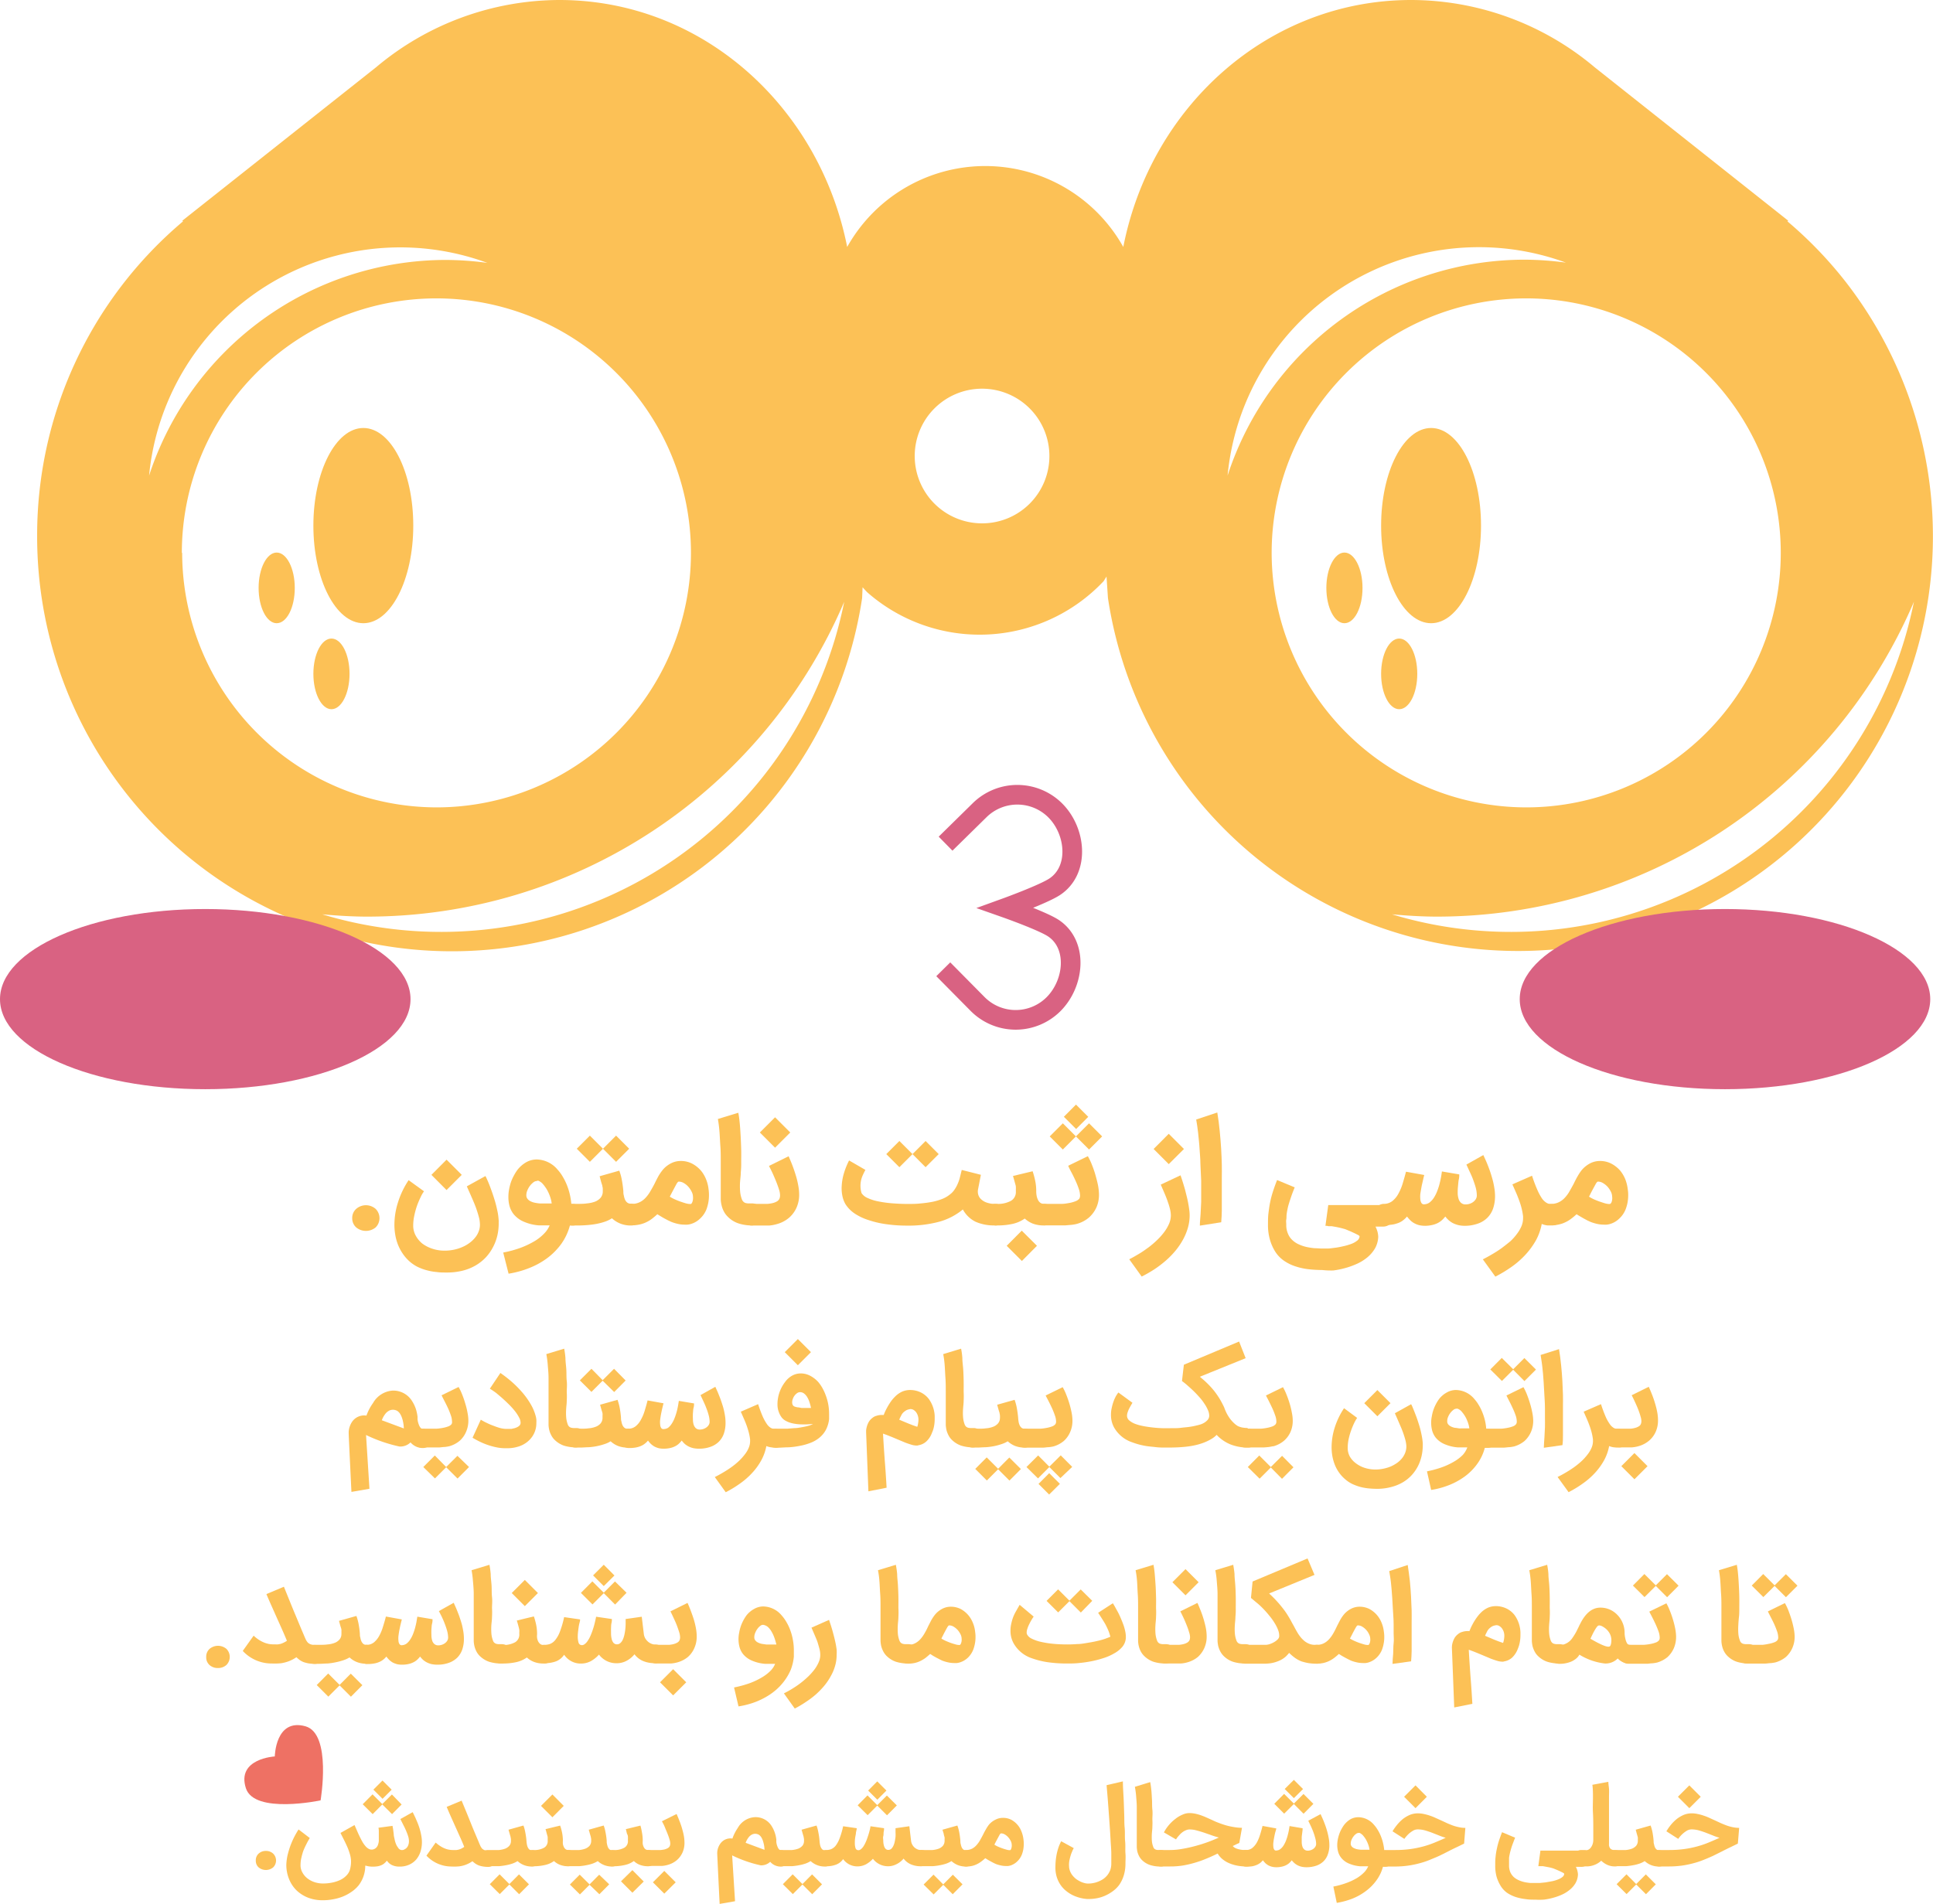 <svg xmlns="http://www.w3.org/2000/svg" viewBox="0 0 295.09 290.75"><title>thankyou0</title><g id="Layer_2" data-name="Layer 2"><g id="Layer_1-2" data-name="Layer 1"><path d="M294.37,72.45a63.32,63.32,0,0,0-12.59-29.39,62.43,62.43,0,0,0-8.91-9.26l.12-.1L243.45,10.28A43.59,43.59,0,0,0,215.41,0c-21.77,0-39.72,16.23-43.93,37.71a24.15,24.15,0,0,0-42.15,0C125.08,16.23,107.18,0,85.4,0a43.63,43.63,0,0,0-28,10.28L27.83,33.7l.11.1A62.66,62.66,0,0,0,5.67,81.87a63.32,63.32,0,0,0,125.94,9.45l.07-1.65.67.73a26,26,0,0,0,36.13-1.66l.44-.71.22,3.29A63.32,63.32,0,1,0,294.37,72.45Zm-271.61.17A38.52,38.52,0,0,1,74.4,40.14a48.7,48.7,0,0,0-6.27-.45A47.71,47.71,0,0,0,22.76,72.62Zm5,11.8a38.86,38.86,0,1,1,38.86,38.86A38.91,38.91,0,0,1,27.81,84.42ZM127.42,97.7A62.75,62.75,0,0,1,49.2,139.61c2.26.2,4.54.35,6.86.35a79.19,79.19,0,0,0,72.82-48.08C128.48,93.84,128,95.78,127.42,97.7Zm22.51-17.79A10.28,10.28,0,1,1,160.2,69.64,10.27,10.27,0,0,1,149.93,79.91ZM189.58,63a38.56,38.56,0,0,1,49.47-22.9,48.7,48.7,0,0,0-6.27-.45A47.74,47.74,0,0,0,187.4,72.62,38.93,38.93,0,0,1,189.58,63Zm4.55,21.38A38.86,38.86,0,1,1,233,123.28,38.91,38.91,0,0,1,194.13,84.42ZM290.72,97.7a62.75,62.75,0,0,1-78.22,41.91c2.26.2,4.55.35,6.86.35a79.19,79.19,0,0,0,72.82-48.08C291.78,93.84,291.3,95.78,290.72,97.7Z" style="fill:#fcc156"/><path d="M46.64,263.59c-4.6-1.29-4.69,4.6-4.69,4.6s-5.88.32-4.41,4.86c1.3,4,11.4,1.85,11.4,1.85S50.68,264.74,46.64,263.59Z" style="fill:#ee7164"/><path d="M63.09,80.26c0,8.23-3.41,14.9-7.62,14.9s-7.63-6.67-7.63-14.9,3.41-14.91,7.63-14.91S63.09,72,63.09,80.26Z" style="fill:#fcc156"/><path d="M45,89.77c0,3-1.23,5.39-2.76,5.39s-2.76-2.41-2.76-5.39,1.24-5.4,2.76-5.4S45,86.79,45,89.77Z" style="fill:#fcc156"/><path d="M53.36,102.89c0,3-1.24,5.4-2.76,5.4s-2.76-2.42-2.76-5.4,1.23-5.39,2.76-5.39S53.36,99.91,53.36,102.89Z" style="fill:#fcc156"/><path d="M226.09,80.26c0,8.23-3.41,14.9-7.62,14.9s-7.63-6.67-7.63-14.9,3.41-14.91,7.63-14.91S226.09,72,226.09,80.26Z" style="fill:#fcc156"/><path d="M208,89.77c0,3-1.23,5.39-2.76,5.39s-2.76-2.41-2.76-5.39,1.24-5.4,2.76-5.4S208,86.79,208,89.77Z" style="fill:#fcc156"/><path d="M216.36,102.89c0,3-1.24,5.4-2.76,5.4s-2.76-2.42-2.76-5.4,1.23-5.39,2.76-5.39S216.36,99.91,216.36,102.89Z" style="fill:#fcc156"/><path d="M294.67,152.56c0,7.59-14,13.75-31.34,13.75S232,160.15,232,152.56s14-13.76,31.33-13.76S294.67,145,294.67,152.56Z" style="fill:#d96282"/><path d="M62.67,152.56c0,7.59-14,13.75-31.34,13.75S0,160.15,0,152.56,14,138.8,31.33,138.8,62.67,145,62.67,152.56Z" style="fill:#d96282"/><path d="M144.35,128.82l5.22-5.13a8.2,8.2,0,0,1,11.58.11c3.16,3.23,3.64,9.06-.11,11.58-1.7,1.14-7.53,3.25-7.53,3.25s5.68,2,7.33,3.11c3.75,2.53,3.19,8.38,0,11.58a8.18,8.18,0,0,1-11.58,0L144,148" style="fill:none;stroke:#d96282;stroke-miterlimit:10;stroke-width:3px"/><path d="M53.77,186a1.83,1.83,0,0,1,.59-1.4,2.25,2.25,0,0,1,3,0,2,2,0,0,1,0,2.8,2.33,2.33,0,0,1-3,0A1.85,1.85,0,0,1,53.77,186Z" style="fill:#fcc156"/><path d="M68.17,194.3c-.48,0-1,0-1.47-.07a8.41,8.41,0,0,1-1.5-.26,7.87,7.87,0,0,1-1.43-.52,5.79,5.79,0,0,1-1.28-.87,6.2,6.2,0,0,1-1-1.15,6.92,6.92,0,0,1-.72-1.34,7.48,7.48,0,0,1-.42-1.49,9.08,9.08,0,0,1-.14-1.57,11.3,11.3,0,0,1,.55-3.45,13.1,13.1,0,0,1,1.62-3.38l2.35,1.7a4.67,4.67,0,0,0-.49.84,13.27,13.27,0,0,0-.55,1.28,11.39,11.39,0,0,0-.43,1.53,7.19,7.19,0,0,0-.18,1.56,3.18,3.18,0,0,0,.39,1.57,4.1,4.1,0,0,0,1,1.2,5.26,5.26,0,0,0,1.51.78,5.76,5.76,0,0,0,1.77.3,6.74,6.74,0,0,0,1.43-.12,6.41,6.41,0,0,0,1.33-.4,5.25,5.25,0,0,0,1.14-.64,4.47,4.47,0,0,0,.89-.84,3.29,3.29,0,0,0,.56-1,2.72,2.72,0,0,0,.16-1.14,4.47,4.47,0,0,0-.16-1c-.1-.38-.22-.76-.35-1.15s-.29-.79-.45-1.17-.32-.73-.46-1.06l-.37-.83c-.1-.23-.17-.38-.2-.47l2.84-1.57s.08.15.18.37.23.51.37.86.29.76.45,1.21.31.92.46,1.42.26,1,.37,1.5a9.79,9.79,0,0,1,.19,1.45,1.28,1.28,0,0,1,0,.21v.2a8.17,8.17,0,0,1-.2,1.84,7.3,7.3,0,0,1-.65,1.76,7.14,7.14,0,0,1-1.08,1.56,7,7,0,0,1-1.54,1.24,7.56,7.56,0,0,1-2,.82A9.74,9.74,0,0,1,68.17,194.3Zm0-17.23,2.32,2.32-2.32,2.32-2.31-2.32Z" style="fill:#fcc156"/><path d="M76.82,191.25a16.63,16.63,0,0,0,2.67-.73,13.28,13.28,0,0,0,2.1-1,7,7,0,0,0,1.48-1.17,3.93,3.93,0,0,0,.84-1.25H83l-.78,0a7,7,0,0,1-2.21-.54,4.06,4.06,0,0,1-1.6-1.17,3.53,3.53,0,0,1-.62-1.22,5.24,5.24,0,0,1-.18-1.39,6.17,6.17,0,0,1,.1-1.13A8.22,8.22,0,0,1,78,180.5a6.7,6.7,0,0,1,.45-1,7.19,7.19,0,0,1,.54-.87,4.62,4.62,0,0,1,1.38-1.19,3.33,3.33,0,0,1,1.57-.4,4.26,4.26,0,0,1,3.18,1.55,6.26,6.26,0,0,1,.79,1.08,8.83,8.83,0,0,1,.63,1.27,9.49,9.49,0,0,1,.44,1.4,10.66,10.66,0,0,1,.24,1.5h.19a1.75,1.75,0,0,1,.65.12,1.58,1.58,0,0,1,.53.35,1.77,1.77,0,0,1,.36.53,1.57,1.57,0,0,1,.13.65,1.53,1.53,0,0,1-.13.64,1.86,1.86,0,0,1-.36.52,1.75,1.75,0,0,1-.53.35,1.57,1.57,0,0,1-.65.13H87a8.76,8.76,0,0,1-1.3,2.78,10.19,10.19,0,0,1-2.13,2.17,11.92,11.92,0,0,1-2.76,1.53,14.71,14.71,0,0,1-3.17.87Zm5.12-10.92a.89.89,0,0,0-.51.2,2.84,2.84,0,0,0-.52.52,3.19,3.19,0,0,0-.4.7,1.91,1.91,0,0,0-.16.75.85.85,0,0,0,.2.58,1.34,1.34,0,0,0,.5.37,2.45,2.45,0,0,0,.68.21,6.06,6.06,0,0,0,.71.1c.12,0,.26,0,.41,0h.94l.43,0a4.5,4.5,0,0,0-.23-1,6.41,6.41,0,0,0-.35-.84,4.51,4.51,0,0,0-.42-.69,5.36,5.36,0,0,0-.43-.54l-.18-.16-.23-.15-.23-.11A.59.59,0,0,0,81.94,180.33Z" style="fill:#fcc156"/><path d="M85.69,185.46a1.53,1.53,0,0,1,.13-.64,1.58,1.58,0,0,1,.35-.53,1.54,1.54,0,0,1,.52-.35,1.78,1.78,0,0,1,.65-.12h.79c.51,0,1,0,1.45-.07a4.85,4.85,0,0,0,1.23-.26,2.22,2.22,0,0,0,.86-.58,1.51,1.51,0,0,0,.35-1v-.38a1.35,1.35,0,0,0-.06-.37c0-.14-.08-.33-.15-.56s-.16-.57-.27-1l3-.85a7.88,7.88,0,0,1,.37,1.32,17.21,17.21,0,0,1,.25,1.81c0,.2,0,.42.07.64a2.81,2.81,0,0,0,.17.62,1.21,1.21,0,0,0,.33.46.81.81,0,0,0,.54.19,1.75,1.75,0,0,1,.65.12,1.58,1.58,0,0,1,.88.88,1.53,1.53,0,0,1,.13.64,1.57,1.57,0,0,1-.13.65,1.47,1.47,0,0,1-.36.53A1.83,1.83,0,0,1,97,187a1.69,1.69,0,0,1-.64.12,4.25,4.25,0,0,1-1.71-.31,4.06,4.06,0,0,1-1.23-.79,4.93,4.93,0,0,1-1.08.52,9.48,9.48,0,0,1-1.3.34,12.8,12.8,0,0,1-1.42.18q-.72.06-1.44.06h-.79a1.78,1.78,0,0,1-.65-.12,1.7,1.7,0,0,1-.52-.35,1.69,1.69,0,0,1-.48-1.18ZM96.05,175.4l-2,2-2-2-2,2-2-2,2-2,2,2,2-2Z" style="fill:#fcc156"/><path d="M94.85,185.46a1.61,1.61,0,0,1,.13-.63,1.52,1.52,0,0,1,.34-.51,1.54,1.54,0,0,1,.52-.35,1.72,1.72,0,0,1,.64-.15,2.61,2.61,0,0,0,1.22-.28,3.11,3.11,0,0,0,.91-.71,5.46,5.46,0,0,0,.71-1q.32-.54.6-1.08h0c.18-.38.37-.75.57-1.12a7.54,7.54,0,0,1,.68-1,4.05,4.05,0,0,1,1.26-1,3.21,3.21,0,0,1,1.49-.36,3.71,3.71,0,0,1,1.71.39,4.63,4.63,0,0,1,1.39,1.1,4.88,4.88,0,0,1,.76,1.29,5.71,5.71,0,0,1,.39,1.54v0a6.41,6.41,0,0,1,.06.93,5.7,5.7,0,0,1-.1,1.1,6.34,6.34,0,0,1-.27,1,3.86,3.86,0,0,1-1,1.46,3.36,3.36,0,0,1-1.39.81,3.16,3.16,0,0,1-.5.1,4.12,4.12,0,0,1-.51,0,4.47,4.47,0,0,1-1-.12,6.52,6.52,0,0,1-1-.31l-.47-.22-.55-.29c-.19-.11-.38-.21-.57-.33s-.36-.21-.52-.32c-.28.26-.56.49-.83.7a4.68,4.68,0,0,1-.88.53,4.54,4.54,0,0,1-1,.34,5.11,5.11,0,0,1-1.14.12,1.53,1.53,0,0,1-.64-.13,1.7,1.7,0,0,1-.52-.35,1.45,1.45,0,0,1-.35-.52A1.75,1.75,0,0,1,94.85,185.46Zm7.4-2.74a6.73,6.73,0,0,0,.77.41c.29.13.59.25.88.35s.56.19.81.26a2.77,2.77,0,0,0,.56.1h.19c.08,0,.16-.13.24-.32a1.82,1.82,0,0,0,.09-.79,1.73,1.73,0,0,0-.19-.74,3.22,3.22,0,0,0-.49-.75,2.73,2.73,0,0,0-.69-.58,1.52,1.52,0,0,0-.8-.24c-.1,0-.22.14-.38.42l-.66,1.24h0Z" style="fill:#fcc156"/><path d="M114.9,187.11a6.51,6.51,0,0,1-2.2-.32,4.11,4.11,0,0,1-1.59-1,3.23,3.23,0,0,1-.64-.88,3.75,3.75,0,0,1-.32-.9,4.47,4.47,0,0,1-.12-.84c0-.26,0-.49,0-.68v-.16q0-.37,0-1.11c0-.48,0-1.05,0-1.7s0-1.38,0-2.16,0-1.57-.06-2.36-.08-1.53-.14-2.25a18.55,18.55,0,0,0-.24-1.89l3.12-.95c.09.46.16,1,.22,1.62s.1,1.27.14,2,.06,1.36.08,2,0,1.33,0,1.92a12.88,12.88,0,0,1-.06,1.53c0,.5-.08,1-.11,1.46a9.18,9.18,0,0,0,0,1.39,4.58,4.58,0,0,0,.28,1.31.91.91,0,0,0,.24.36.78.78,0,0,0,.33.19,1.68,1.68,0,0,0,.41.06h.59a1.61,1.61,0,0,1,.64.14,1.73,1.73,0,0,1,.52.36,1.77,1.77,0,0,1,.36.53,1.52,1.52,0,0,1,.14.63,1.58,1.58,0,0,1-.14.65,1.77,1.77,0,0,1-.36.53,1.7,1.7,0,0,1-.52.35A1.77,1.77,0,0,1,114.9,187.11Z" style="fill:#fcc156"/><path d="M113.16,185.46a1.53,1.53,0,0,1,.13-.64,1.58,1.58,0,0,1,.35-.53,1.45,1.45,0,0,1,.52-.35,1.73,1.73,0,0,1,.64-.12h1.55c.26,0,.53,0,.81,0a4.84,4.84,0,0,0,.79-.12,2.46,2.46,0,0,0,.66-.26A.94.94,0,0,0,119,183a1.38,1.38,0,0,0,.08-.56,2.87,2.87,0,0,0-.14-.76q-.15-.49-.39-1.11c-.16-.4-.34-.83-.54-1.28s-.41-.86-.62-1.26l3-1.48c.19.44.39.9.58,1.4s.36,1,.51,1.5a12,12,0,0,1,.37,1.52,7.42,7.42,0,0,1,.15,1.44,4.82,4.82,0,0,1-.38,1.93,4.41,4.41,0,0,1-1.2,1.63,4.82,4.82,0,0,1-1.83.94,5.86,5.86,0,0,1-1.2.22l-1.07,0H114.8a1.73,1.73,0,0,1-.64-.12,1.66,1.66,0,0,1-1-1.53Zm5.16-14.86,2.32,2.32-2.32,2.32L116,172.92Z" style="fill:#fcc156"/><path d="M151.85,187.11a6.91,6.91,0,0,1-2.92-.56,4.44,4.44,0,0,1-1.94-1.88,9.67,9.67,0,0,1-3.59,1.87,18,18,0,0,1-4.91.6,22.47,22.47,0,0,1-3.14-.21,14.41,14.41,0,0,1-2.71-.62,8.34,8.34,0,0,1-2.14-1,4.88,4.88,0,0,1-1.44-1.46,4.14,4.14,0,0,1-.47-1.28,5.8,5.8,0,0,1-.09-1.58,8.14,8.14,0,0,1,.32-1.8,11.41,11.41,0,0,1,.8-2l2.49,1.44c-.14.27-.27.53-.39.79a4,4,0,0,0-.27.8,3.93,3.93,0,0,0,.07,1.95,2.07,2.07,0,0,0,.94.76,7,7,0,0,0,1.62.51,17.11,17.11,0,0,0,2.08.29c.76.06,1.54.1,2.33.1s1.42,0,2.08-.08a17.59,17.59,0,0,0,1.81-.25,9.49,9.49,0,0,0,1.5-.45,4.42,4.42,0,0,0,1.15-.68,2.94,2.94,0,0,0,.72-.78,4.85,4.85,0,0,0,.48-.9,5.58,5.58,0,0,0,.33-1c.09-.35.17-.7.26-1.05l2.92.74-.43,2.21a1.76,1.76,0,0,0,.05.89,1.52,1.52,0,0,0,.49.7,2.33,2.33,0,0,0,.87.47,3.8,3.8,0,0,0,1.21.18,1.75,1.75,0,0,1,.65.12,1.58,1.58,0,0,1,.53.35,1.75,1.75,0,0,1,.35.53,1.53,1.53,0,0,1,.13.64,1.57,1.57,0,0,1-.13.65,1.61,1.61,0,0,1-1.53,1Zm-8.55-10.89-2,2-2-2-2,2-2-2,2-2,2,2,2-2Z" style="fill:#fcc156"/><path d="M150.32,185.46a1.7,1.7,0,0,1,.13-.64,1.58,1.58,0,0,1,.35-.53,1.61,1.61,0,0,1,.53-.34,1.53,1.53,0,0,1,.64-.13h.18a4.14,4.14,0,0,0,2.19-.47,1.54,1.54,0,0,0,.74-1.41c0-.13,0-.24,0-.34a3.29,3.29,0,0,0,0-.38c0-.15-.07-.36-.14-.61s-.16-.61-.3-1.05l3-.72a12.12,12.12,0,0,1,.38,1.4,7.53,7.53,0,0,1,.17,1.7,3.52,3.52,0,0,0,.06.63,2.22,2.22,0,0,0,.19.6,1.15,1.15,0,0,0,.35.46.89.89,0,0,0,.57.19,1.59,1.59,0,0,1,.64.13,1.67,1.67,0,0,1,.52.34,1.77,1.77,0,0,1,.36.53,1.53,1.53,0,0,1,.14.64,1.75,1.75,0,0,1-.13.65,1.77,1.77,0,0,1-.36.53,1.88,1.88,0,0,1-.53.35,1.68,1.68,0,0,1-.63.12,4.57,4.57,0,0,1-1.71-.28,4,4,0,0,1-1.22-.77,5.15,5.15,0,0,1-1.79.8,10.41,10.41,0,0,1-2.46.25H152a1.69,1.69,0,0,1-.64-.12,1.63,1.63,0,0,1-.53-.35,1.58,1.58,0,0,1-.35-.53A1.75,1.75,0,0,1,150.32,185.46Zm5.66,2.45,2.32,2.31L156,192.54l-2.32-2.32Z" style="fill:#fcc156"/><path d="M157.82,185.46a1.53,1.53,0,0,1,.13-.64,1.58,1.58,0,0,1,.35-.53,1.45,1.45,0,0,1,.52-.35,1.75,1.75,0,0,1,.65-.12h1.65c.32,0,.66,0,1,0s.73-.07,1.08-.13a4.85,4.85,0,0,0,.95-.26,1.4,1.4,0,0,0,.62-.41,1,1,0,0,0,.11-.48,3.35,3.35,0,0,0-.21-1.06,11.88,11.88,0,0,0-.51-1.26c-.19-.42-.39-.83-.6-1.22s-.37-.71-.49-1l3-1.46a9.78,9.78,0,0,1,.63,1.33c.2.51.38,1,.54,1.58s.29,1.06.39,1.58a8.14,8.14,0,0,1,.14,1.35,4.81,4.81,0,0,1-.37,1.93,4.64,4.64,0,0,1-1.2,1.63,4.82,4.82,0,0,1-1.83.94,5.57,5.57,0,0,1-.78.14l-.95.08-.91,0h-2.27a1.75,1.75,0,0,1-.65-.12,1.66,1.66,0,0,1-1-1.53Zm10.43-11.94-2,2-2-2-2,2-2-2,2-2,2,2,2-2Zm-5.84-3,1.85-1.86,1.87,1.87-1.85,1.86Z" style="fill:#fcc156"/><path d="M180.22,179.46c.26.75.49,1.49.69,2.2.08.32.16.64.25,1s.16.68.22,1,.12.67.16,1a6,6,0,0,1,.07.91,6.83,6.83,0,0,1-.27,1.91,8.87,8.87,0,0,1-.75,1.81,11,11,0,0,1-1.15,1.69,13.34,13.34,0,0,1-1.49,1.52,16.55,16.55,0,0,1-1.74,1.32,20.26,20.26,0,0,1-1.92,1.1l-1.9-2.64c.5-.25,1-.54,1.52-.85s1-.66,1.47-1a14.6,14.6,0,0,0,1.32-1.14,9.77,9.77,0,0,0,1.06-1.21,6.38,6.38,0,0,0,.72-1.25,3.28,3.28,0,0,0,.26-1.23,4.19,4.19,0,0,0-.12-.95,10.19,10.19,0,0,0-.33-1.1c-.13-.4-.29-.81-.48-1.26l-.61-1.41Zm-1.8-6.34,2.32,2.32-2.32,2.31-2.31-2.31Z" style="fill:#fcc156"/><path d="M183.17,187.14c0-.57.07-1.16.11-1.77l.09-1.82c0-.59,0-1.18,0-1.74s0-1.08,0-1.55q-.06-1.48-.12-2.61c0-.74-.08-1.41-.11-2s-.08-1.08-.12-1.51-.08-.84-.12-1.2-.08-.7-.13-1-.1-.64-.16-1l3.22-1.07c.16.94.28,1.88.37,2.82s.17,1.85.22,2.72.08,1.67.1,2.42,0,1.38,0,1.9v1.56c0,.56,0,1.13,0,1.73s0,1.21,0,1.82-.05,1.21-.09,1.79Z" style="fill:#fcc156"/><path d="M201.85,193.92a19.76,19.76,0,0,1-2-.11,10.11,10.11,0,0,1-2-.42,6.78,6.78,0,0,1-1.78-.85,4.83,4.83,0,0,1-1.39-1.42,7.1,7.1,0,0,1-.82-1.86,7.94,7.94,0,0,1-.29-2.26c0-.61,0-1.2.07-1.75s.14-1.1.25-1.64a14.32,14.32,0,0,1,.43-1.65c.18-.56.39-1.15.64-1.78l2.69,1.12c-.21.5-.38.95-.52,1.36s-.26.77-.36,1.1a8.09,8.09,0,0,0-.23.91c-.06.28-.1.54-.13.8s0,.5-.05.75,0,.51,0,.78a3.29,3.29,0,0,0,.25,1.35,2.74,2.74,0,0,0,.68,1,3.57,3.57,0,0,0,1,.66,5.86,5.86,0,0,0,1.16.39,9.85,9.85,0,0,0,1.23.19c.41,0,.8.05,1.17.05.18,0,.45,0,.8,0s.75-.07,1.17-.12.85-.14,1.29-.24a9.11,9.11,0,0,0,1.21-.36,3.18,3.18,0,0,0,.88-.5.86.86,0,0,0,.35-.67s-.06-.08-.17-.15l-.47-.24-.69-.32-.84-.35h0c-.34-.1-.69-.19-1-.26s-.73-.14-1.08-.2l-.22,0-.26,0-.27-.06-.21,0,.43-3.17h8.37a1.68,1.68,0,0,1,.63.12,1.58,1.58,0,0,1,.53.35,1.77,1.77,0,0,1,.36.53,1.53,1.53,0,0,1,.13.64,1.57,1.57,0,0,1-.13.65,1.77,1.77,0,0,1-.36.53,1.75,1.75,0,0,1-.53.35,1.68,1.68,0,0,1-.63.12h-1.16a4.13,4.13,0,0,1,.32.84,3.7,3.7,0,0,1,.1.73,3.91,3.91,0,0,1-.49,1.75,5.25,5.25,0,0,1-1.14,1.35,7.1,7.1,0,0,1-1.59,1,12,12,0,0,1-1.82.66,13.19,13.19,0,0,1-1.83.37A12.54,12.54,0,0,1,201.85,193.92Z" style="fill:#fcc156"/><path d="M209.67,185.47a1.58,1.58,0,0,1,.12-.61,1.84,1.84,0,0,1,.33-.52,1.64,1.64,0,0,1,.5-.36,1.42,1.42,0,0,1,.61-.16,2.09,2.09,0,0,0,1.32-.43,3.5,3.5,0,0,0,.92-1.11,7.8,7.8,0,0,0,.66-1.57q.27-.89.51-1.8l2.78.5c-.06.25-.13.53-.2.85s-.16.66-.22,1-.12.69-.17,1a3.7,3.7,0,0,0,0,.87,1.21,1.21,0,0,0,.19.59.46.46,0,0,0,.48.16,1.43,1.43,0,0,0,.76-.29,3,3,0,0,0,.61-.67,5.3,5.3,0,0,0,.48-.92,9.27,9.27,0,0,0,.36-1.05c.1-.36.18-.72.25-1.08s.12-.68.16-1l2.65.45c0,.21,0,.47-.07.77s-.08.63-.12,1-.05.67-.05,1a3.18,3.18,0,0,0,.12.91,1.33,1.33,0,0,0,.38.65,1,1,0,0,0,.74.25,1.84,1.84,0,0,0,.6-.1,1.73,1.73,0,0,0,.54-.28,1.59,1.59,0,0,0,.39-.43,1.1,1.1,0,0,0,.15-.57,4.87,4.87,0,0,0-.17-1.19c-.12-.44-.27-.87-.43-1.3s-.35-.83-.53-1.21l-.46-1,2.58-1.45c.05.09.12.25.22.47s.23.5.36.82.27.68.41,1.08.27.82.39,1.25a11.47,11.47,0,0,1,.29,1.32,7.62,7.62,0,0,1,.12,1.32,5.84,5.84,0,0,1-.29,1.88,3.68,3.68,0,0,1-.87,1.42,3.8,3.8,0,0,1-1.45.9,6,6,0,0,1-2,.34,4.62,4.62,0,0,1-1-.11,4.37,4.37,0,0,1-.82-.3,3.52,3.52,0,0,1-.66-.46,4.29,4.29,0,0,1-.5-.55,5,5,0,0,1-.54.58,3.16,3.16,0,0,1-.66.44,3.67,3.67,0,0,1-.83.28,5.22,5.22,0,0,1-1,.12,4.28,4.28,0,0,1-.92-.09,3,3,0,0,1-.76-.29,2.52,2.52,0,0,1-.62-.45,5.92,5.92,0,0,1-.52-.59,3,3,0,0,1-.5.5,2.87,2.87,0,0,1-.66.42,4.78,4.78,0,0,1-.9.28,6,6,0,0,1-1.19.1h-.19a1.57,1.57,0,0,1-.61-.15,1.64,1.64,0,0,1-.5-.36,1.79,1.79,0,0,1-.33-.51A1.61,1.61,0,0,1,209.67,185.47Z" style="fill:#fcc156"/><path d="M236.9,187.11l-.65,0a2.93,2.93,0,0,1-.89-.23,8.38,8.38,0,0,1-.86,2.46,11.67,11.67,0,0,1-1.57,2.18,13.17,13.17,0,0,1-2.11,1.87,20.18,20.18,0,0,1-2.54,1.54l-1.91-2.64c.5-.25,1-.53,1.49-.82s1-.61,1.44-.94.88-.68,1.27-1a8.23,8.23,0,0,0,1-1.12,5.44,5.44,0,0,0,.69-1.17,3.1,3.1,0,0,0,.25-1.22.34.34,0,0,0,0-.09v-.13a.22.22,0,0,0,0-.09h0a10.37,10.37,0,0,0-.21-1.16,10.87,10.87,0,0,0-.34-1.12c-.14-.39-.29-.79-.47-1.21l-.61-1.38,3-1.32a20.8,20.8,0,0,0,.78,2.09,8.08,8.08,0,0,0,.71,1.34,2.33,2.33,0,0,0,.71.7,1.42,1.42,0,0,0,.75.21h0a1.57,1.57,0,0,1,.65.13,1.73,1.73,0,0,1,.52.36,1.77,1.77,0,0,1,.36.53,1.51,1.51,0,0,1,.13.63,1.57,1.57,0,0,1-.13.65,1.61,1.61,0,0,1-.36.52,1.7,1.7,0,0,1-.52.35A1.76,1.76,0,0,1,236.9,187.11Z" style="fill:#fcc156"/><path d="M235.18,185.46a1.61,1.61,0,0,1,.12-.63,1.54,1.54,0,0,1,.35-.51,1.5,1.5,0,0,1,.51-.35,1.77,1.77,0,0,1,.65-.15,2.57,2.57,0,0,0,1.21-.28,3,3,0,0,0,.91-.71,5,5,0,0,0,.71-1q.31-.54.6-1.08h0c.18-.38.37-.75.58-1.12a7.49,7.49,0,0,1,.67-1,4.29,4.29,0,0,1,1.26-1,3.25,3.25,0,0,1,1.5-.36,3.7,3.7,0,0,1,1.7.39,4.66,4.66,0,0,1,1.4,1.1,5.16,5.16,0,0,1,.76,1.29,6.09,6.09,0,0,1,.38,1.54v0a5.18,5.18,0,0,1,.07.93,6.62,6.62,0,0,1-.1,1.1,6.35,6.35,0,0,1-.28,1,3.86,3.86,0,0,1-1,1.46,3.3,3.3,0,0,1-1.39.81,3,3,0,0,1-.5.1,4.12,4.12,0,0,1-.51,0,4.54,4.54,0,0,1-1-.12,6.84,6.84,0,0,1-1-.31l-.47-.22-.54-.29-.57-.33c-.19-.11-.36-.21-.52-.32a10.38,10.38,0,0,1-.84.7,4.68,4.68,0,0,1-.88.53,4.36,4.36,0,0,1-1,.34,5,5,0,0,1-1.13.12,1.5,1.5,0,0,1-.64-.13,1.75,1.75,0,0,1-.53-.35,1.59,1.59,0,0,1-.35-.52A1.75,1.75,0,0,1,235.18,185.46Zm7.4-2.74a6.53,6.53,0,0,0,.76.41c.3.13.59.25.89.35s.56.19.8.26a2.89,2.89,0,0,0,.56.1h.19a.55.55,0,0,0,.25-.32,1.7,1.7,0,0,0,.08-.79,1.85,1.85,0,0,0-.18-.74,3.58,3.58,0,0,0-.49-.75,3,3,0,0,0-.7-.58,1.49,1.49,0,0,0-.8-.24c-.09,0-.22.14-.37.42s-.38.69-.67,1.24h0Z" style="fill:#fcc156"/><path d="M66,219.66a1.43,1.43,0,0,1-1.44,1.44h0a2.46,2.46,0,0,1-1.89-.86,2.23,2.23,0,0,1-1.69.63,22.7,22.7,0,0,1-5.1-1.76l.52,8.21-2.75.48c-.26-5.41-.41-8.41-.42-9a2.77,2.77,0,0,1,.11-.82,3.11,3.11,0,0,1,.43-.92,2.23,2.23,0,0,1,2.17-.91,7.6,7.6,0,0,1,1-1.91,3.74,3.74,0,0,1,3-1.91,3.37,3.37,0,0,1,2.91,1.51,5.51,5.51,0,0,1,.64,1.31,6.54,6.54,0,0,1,.25,1.16.34.34,0,0,1,0,.1,2.81,2.81,0,0,1,0,.29,3.11,3.11,0,0,0,.27,1c.15.32.33.48.53.48a1.44,1.44,0,0,1,1,.43A1.39,1.39,0,0,1,66,219.66Zm-4.35-1.55a5.89,5.89,0,0,0-.18-1.28c-.23-.87-.59-1.38-1.11-1.52a1.3,1.3,0,0,0-.93.07,1.8,1.8,0,0,0-.64.55,3.51,3.51,0,0,0-.5.93Z" style="fill:#fcc156"/><path d="M62.77,219.59a1.31,1.31,0,0,1,.12-.56,1.45,1.45,0,0,1,.3-.47,1.31,1.31,0,0,1,.46-.3,1.47,1.47,0,0,1,.56-.11h1.46c.27,0,.57,0,.9,0a7.25,7.25,0,0,0,1-.12,4.78,4.78,0,0,0,.83-.22,1.22,1.22,0,0,0,.54-.36A.73.73,0,0,0,69,217a2.79,2.79,0,0,0-.19-.93,11,11,0,0,0-.44-1.1c-.17-.37-.35-.72-.53-1.07s-.32-.62-.43-.85l2.6-1.27a9.07,9.07,0,0,1,.55,1.16,13.18,13.18,0,0,1,.47,1.38,10.41,10.41,0,0,1,.34,1.39,6,6,0,0,1,.13,1.18,4.25,4.25,0,0,1-.33,1.69,3.85,3.85,0,0,1-1,1.42,4.27,4.27,0,0,1-1.6.83,6.47,6.47,0,0,1-.68.11c-.28,0-.55.06-.83.07l-.8,0h-2a1.47,1.47,0,0,1-1-.41,1.41,1.41,0,0,1-.3-.46A1.39,1.39,0,0,1,62.77,219.59ZM71.6,224l-1.75,1.76-1.74-1.73-1.71,1.71L64.62,224l1.76-1.76L68.11,224l1.72-1.71Z" style="fill:#fcc156"/><path d="M73.4,216.77a7.3,7.3,0,0,0,.9.49,9.11,9.11,0,0,0,1.06.45,9.81,9.81,0,0,0,1,.34,4.06,4.06,0,0,0,.89.13l.35,0,.46,0,.49-.11a2.34,2.34,0,0,0,.45-.18,1.14,1.14,0,0,0,.34-.26.57.57,0,0,0,.13-.36,1.62,1.62,0,0,0-.21-.8,6.08,6.08,0,0,0-.6-.94,11,11,0,0,0-.88-1c-.33-.33-.67-.65-1-.95s-.7-.6-1-.86a11.89,11.89,0,0,0-1-.68l1.61-2.4A19.66,19.66,0,0,1,78.14,211a16.5,16.5,0,0,1,1.61,1.63A11.79,11.79,0,0,1,81,214.38a7.26,7.26,0,0,1,.78,1.84,3.41,3.41,0,0,1,.1.54,4.63,4.63,0,0,1,0,.51,3.63,3.63,0,0,1-.33,1.56,3.68,3.68,0,0,1-.92,1.22,4.05,4.05,0,0,1-1.41.8,5.5,5.5,0,0,1-1.81.28h-.29a6.42,6.42,0,0,1-1.29-.13,10.13,10.13,0,0,1-1.31-.35,10.55,10.55,0,0,1-1.25-.51c-.4-.19-.78-.4-1.13-.61Z" style="fill:#fcc156"/><path d="M88,221a6.11,6.11,0,0,1-1.93-.27,3.79,3.79,0,0,1-1.38-.86,2.65,2.65,0,0,1-.56-.77,3.24,3.24,0,0,1-.29-.78,4.09,4.09,0,0,1-.1-.74c0-.23,0-.43,0-.59v-.14c0-.23,0-.55,0-1s0-.92,0-1.5,0-1.2,0-1.89,0-1.37,0-2.05-.07-1.35-.12-2-.13-1.19-.22-1.65l2.73-.83a13.87,13.87,0,0,1,.19,1.41c0,.55.09,1.12.13,1.72s0,1.19.07,1.8,0,1.16,0,1.68a11.65,11.65,0,0,1,0,1.33c0,.44-.07.86-.09,1.28a8.28,8.28,0,0,0,0,1.22,4.08,4.08,0,0,0,.25,1.14.78.78,0,0,0,.21.32.71.71,0,0,0,.28.16,1.91,1.91,0,0,0,.37.06H88a1.34,1.34,0,0,1,.56.12,1.45,1.45,0,0,1,.77.77,1.39,1.39,0,0,1,0,1.13,1.62,1.62,0,0,1-.31.46,1.41,1.41,0,0,1-.46.3A1.33,1.33,0,0,1,88,221Z" style="fill:#fcc156"/><path d="M86.45,219.59a1.3,1.3,0,0,1,.11-.56,1.45,1.45,0,0,1,.3-.47,1.41,1.41,0,0,1,.46-.3,1.56,1.56,0,0,1,.57-.11h.69c.44,0,.86,0,1.27-.06a3.75,3.75,0,0,0,1.07-.23,1.83,1.83,0,0,0,.75-.5,1.32,1.32,0,0,0,.31-.86c0-.14,0-.25,0-.34a1.57,1.57,0,0,0,0-.32c0-.12-.07-.29-.13-.49s-.14-.49-.24-.86l2.66-.75a7.93,7.93,0,0,1,.32,1.16,13.78,13.78,0,0,1,.21,1.58c0,.18,0,.37.07.56a2.13,2.13,0,0,0,.15.54,1.13,1.13,0,0,0,.29.41.67.67,0,0,0,.47.16,1.56,1.56,0,0,1,.57.11,1.41,1.41,0,0,1,.46.3,1.67,1.67,0,0,1,.31.47,1.47,1.47,0,0,1,.11.56,1.56,1.56,0,0,1-.11.57,1.47,1.47,0,0,1-.32.46,1.31,1.31,0,0,1-.46.3,1.26,1.26,0,0,1-.55.11,3.79,3.79,0,0,1-1.5-.27,3.52,3.52,0,0,1-1.07-.69,4.18,4.18,0,0,1-1,.45,9,9,0,0,1-1.14.3,9.76,9.76,0,0,1-1.24.16c-.42,0-.84.05-1.26.05h-.69a1.38,1.38,0,0,1-.57-.11,1.33,1.33,0,0,1-.76-.76A1.38,1.38,0,0,1,86.45,219.59Zm9.06-8.8-1.75,1.76L92,210.82l-1.71,1.71-1.77-1.76L90.29,209,92,210.74,93.74,209Z" style="fill:#fcc156"/><path d="M94.51,219.6a1.24,1.24,0,0,1,.11-.54,1.5,1.5,0,0,1,.72-.77,1.44,1.44,0,0,1,.54-.14,1.78,1.78,0,0,0,1.15-.37,3.11,3.11,0,0,0,.81-1,6.74,6.74,0,0,0,.58-1.38c.15-.51.3-1,.44-1.57l2.43.44-.18.74c-.07.28-.13.58-.19.88s-.1.6-.14.89a3.31,3.31,0,0,0,0,.76,1.07,1.07,0,0,0,.17.52.41.41,0,0,0,.42.14A1.25,1.25,0,0,0,102,218a2.53,2.53,0,0,0,.53-.59,4.31,4.31,0,0,0,.42-.8,9.25,9.25,0,0,0,.32-.93c.09-.31.16-.63.22-.94s.1-.59.14-.84l2.32.39c0,.18,0,.41-.07.67s-.07.55-.1.85a8.64,8.64,0,0,0,0,.88,2.83,2.83,0,0,0,.1.8,1.34,1.34,0,0,0,.33.57.9.9,0,0,0,.65.22,1.74,1.74,0,0,0,1-.34,1.33,1.33,0,0,0,.34-.37.93.93,0,0,0,.13-.5,4.14,4.14,0,0,0-.15-1,9.38,9.38,0,0,0-.38-1.13c-.14-.38-.3-.73-.46-1.07l-.4-.85,2.26-1.27.19.42c.09.2.2.44.31.72s.24.59.36.94.24.71.35,1.09a11.4,11.4,0,0,1,.25,1.16,6.62,6.62,0,0,1,.1,1.15,5,5,0,0,1-.25,1.65,3.27,3.27,0,0,1-.76,1.24,3.39,3.39,0,0,1-1.27.79,5,5,0,0,1-1.78.29,4.16,4.16,0,0,1-.9-.09,3.25,3.25,0,0,1-.72-.27,2.87,2.87,0,0,1-.57-.39,5,5,0,0,1-.44-.49,3.84,3.84,0,0,1-.47.51,2.33,2.33,0,0,1-.58.38,2.9,2.9,0,0,1-.72.25,4.15,4.15,0,0,1-.91.1,3.4,3.4,0,0,1-.81-.07,3.23,3.23,0,0,1-.66-.25,2.88,2.88,0,0,1-.55-.4,4.54,4.54,0,0,1-.45-.52,2.62,2.62,0,0,1-.44.44,2.38,2.38,0,0,1-.58.36,3.33,3.33,0,0,1-.79.25,5.3,5.3,0,0,1-1,.09h-.16a1.43,1.43,0,0,1-.54-.13,1.69,1.69,0,0,1-.43-.31,1.51,1.51,0,0,1-.29-.45A1.26,1.26,0,0,1,94.51,219.6Z" style="fill:#fcc156"/><path d="M118.34,221c-.14,0-.32,0-.57,0a2.8,2.8,0,0,1-.78-.2,7.26,7.26,0,0,1-.76,2.15,9.47,9.47,0,0,1-1.36,1.9A11.37,11.37,0,0,1,113,226.5a16.93,16.93,0,0,1-2.21,1.35l-1.67-2.32c.43-.21.86-.45,1.3-.71s.86-.53,1.26-.82a11.22,11.22,0,0,0,1.11-.91,8.09,8.09,0,0,0,.9-1,4.18,4.18,0,0,0,.6-1,2.65,2.65,0,0,0,.22-1.06V220a.45.45,0,0,1,0-.11v-.08s0,0,0,0h0a7.86,7.86,0,0,0-.18-1q-.12-.48-.3-1c-.11-.33-.25-.68-.41-1.05l-.53-1.21,2.64-1.15c.24.73.47,1.34.68,1.83a7,7,0,0,0,.63,1.16,2,2,0,0,0,.61.62,1.31,1.31,0,0,0,.66.18h0a1.31,1.31,0,0,1,.56.12,1.49,1.49,0,0,1,.46.31,1.29,1.29,0,0,1,.31.46,1.39,1.39,0,0,1,0,1.13,1.25,1.25,0,0,1-.31.45,1.47,1.47,0,0,1-1,.41Z" style="fill:#fcc156"/><path d="M116.8,219.59a1.3,1.3,0,0,1,.11-.56,1.67,1.67,0,0,1,.31-.47,1.35,1.35,0,0,1,.47-.3,1.56,1.56,0,0,1,.57-.11l.83,0c.33,0,.69,0,1.07,0l1.15-.09c.39,0,.77-.08,1.12-.14a9.41,9.41,0,0,0,1-.22,2.63,2.63,0,0,0,.68-.28,12.65,12.65,0,0,1-1.7.07,7,7,0,0,1-1.38-.15,3.92,3.92,0,0,1-1-.35,2,2,0,0,1-.66-.51h0a3,3,0,0,1-.46-.83,3.2,3.2,0,0,1-.22-1.28,4.63,4.63,0,0,1,.06-.77,5.58,5.58,0,0,1,1.09-2.57h0a3.32,3.32,0,0,1,1.12-1,2.72,2.72,0,0,1,1.3-.32,3.07,3.07,0,0,1,1.37.33,4.5,4.5,0,0,1,1.23.92,5.82,5.82,0,0,1,.7,1,7.8,7.8,0,0,1,.54,1.21,8,8,0,0,1,.35,1.32,8.16,8.16,0,0,1,.12,1.39c0,.14,0,.28,0,.41s0,.27,0,.39a4.64,4.64,0,0,1-.49,1.64,4,4,0,0,1-.95,1.17,4.78,4.78,0,0,1-1.33.79,8.63,8.63,0,0,1-1.61.47,12.66,12.66,0,0,1-1.79.24c-.62,0-1.25.07-1.89.07h-.15a1.38,1.38,0,0,1-.57-.11,1.51,1.51,0,0,1-.76-.76A1.38,1.38,0,0,1,116.8,219.59Zm5-15.13,2,2-2,2-2-2Zm.36,8.11a.76.76,0,0,0-.43.12,1.73,1.73,0,0,0-.68.86,1.46,1.46,0,0,0-.12.57.88.88,0,0,0,.12.46.56.56,0,0,0,.26.19,2.47,2.47,0,0,0,.47.12c.18,0,.37.06.58.09l.59,0h.52l.34,0c-.06-.27-.13-.55-.22-.83a3.57,3.57,0,0,0-.33-.77,2,2,0,0,0-.47-.57A1,1,0,0,0,122.16,212.57Z" style="fill:#fcc156"/><path d="M132.57,227.71l-.35-9s0-.15,0-.31a3.54,3.54,0,0,1,.11-.57,3.23,3.23,0,0,1,.28-.69,2.07,2.07,0,0,1,.56-.63,1.56,1.56,0,0,1,.63-.33,2.56,2.56,0,0,1,.82-.13h.14l.15,0a7.13,7.13,0,0,1,.33-.77c.13-.25.26-.5.41-.74a8.27,8.27,0,0,1,.46-.69,5.81,5.81,0,0,1,.5-.57,3.67,3.67,0,0,1,1.15-.81,3.1,3.1,0,0,1,1.26-.23,3.75,3.75,0,0,1,1.57.38,3.48,3.48,0,0,1,1.21,1,4.82,4.82,0,0,1,.89,2.59c0,.07,0,.14,0,.22v.22a5.8,5.8,0,0,1-.1,1.11,4.08,4.08,0,0,1-.31,1h0a3.37,3.37,0,0,1-.84,1.31,2.29,2.29,0,0,1-1.2.6l0,0-.19.05-.19,0a2.89,2.89,0,0,1-.73-.13c-.29-.09-.6-.19-.94-.32l-1-.42-1-.42-.45-.18-.33-.13-.3-.11-.31-.11q.12,2.09.27,4.14c.11,1.37.2,2.74.28,4.12Zm5-11.56a3.57,3.57,0,0,0-.17.34l-.13.28.64.27.74.31.74.29.64.22a2.62,2.62,0,0,0,.13-.55,2.94,2.94,0,0,0,.05-.55,1.92,1.92,0,0,0-.39-1.17,1.46,1.46,0,0,0-.41-.34.93.93,0,0,0-.46-.1l-.27.06a1.6,1.6,0,0,0-.37.15,3.2,3.2,0,0,0-.4.3A1.64,1.64,0,0,0,137.57,216.15Z" style="fill:#fcc156"/><path d="M148.64,221a6,6,0,0,1-1.92-.27,3.75,3.75,0,0,1-1.39-.86,2.65,2.65,0,0,1-.56-.77,3.72,3.72,0,0,1-.29-.78,5.22,5.22,0,0,1-.1-.74c0-.23,0-.43,0-.59v-.14c0-.23,0-.55,0-1s0-.92,0-1.5,0-1.2,0-1.89,0-1.37-.05-2.05-.07-1.35-.12-2a14.8,14.8,0,0,0-.22-1.65l2.73-.83a11.52,11.52,0,0,1,.19,1.41c0,.55.09,1.12.13,1.72s.06,1.19.07,1.8,0,1.16,0,1.68a11.65,11.65,0,0,1,0,1.33c0,.44-.07.86-.09,1.28a8.28,8.28,0,0,0,0,1.22,4.08,4.08,0,0,0,.25,1.14.89.89,0,0,0,.21.32.78.78,0,0,0,.28.16,1.91,1.91,0,0,0,.37.06h.51a1.34,1.34,0,0,1,.56.12,1.49,1.49,0,0,1,.46.31,1.44,1.44,0,0,1,.31.46,1.39,1.39,0,0,1,0,1.13,1.44,1.44,0,0,1-.31.46,1.31,1.31,0,0,1-.46.3A1.33,1.33,0,0,1,148.64,221Z" style="fill:#fcc156"/><path d="M147.12,219.59a1.3,1.3,0,0,1,.11-.56,1.45,1.45,0,0,1,.3-.47,1.41,1.41,0,0,1,.46-.3,1.56,1.56,0,0,1,.57-.11h.69c.44,0,.86,0,1.27-.06a3.75,3.75,0,0,0,1.07-.23,1.83,1.83,0,0,0,.75-.5,1.27,1.27,0,0,0,.31-.86,1.91,1.91,0,0,0,0-.34,1.09,1.09,0,0,0-.05-.32c0-.12-.07-.29-.13-.49s-.14-.49-.24-.86l2.66-.75a7.93,7.93,0,0,1,.32,1.16c.09.48.17,1,.22,1.58a5.62,5.62,0,0,0,.06.56,2.13,2.13,0,0,0,.15.54,1.13,1.13,0,0,0,.29.41.67.67,0,0,0,.47.16,1.56,1.56,0,0,1,.57.11,1.41,1.41,0,0,1,.46.3,1.67,1.67,0,0,1,.31.47,1.3,1.3,0,0,1,.11.56,1.38,1.38,0,0,1-.11.57,1.62,1.62,0,0,1-.31.46,1.45,1.45,0,0,1-.47.3,1.26,1.26,0,0,1-.55.11,3.79,3.79,0,0,1-1.5-.27,3.65,3.65,0,0,1-1.07-.69,4.18,4.18,0,0,1-1,.45,8.85,8.85,0,0,1-1.13.3,10.16,10.16,0,0,1-1.25.16c-.42,0-.84.05-1.26.05h-.69a1.38,1.38,0,0,1-.57-.11,1.33,1.33,0,0,1-.76-.76A1.38,1.38,0,0,1,147.12,219.59Zm8.73,4.72-1.75,1.76-1.73-1.73-1.72,1.72-1.77-1.77,1.75-1.76,1.74,1.74,1.71-1.72Z" style="fill:#fcc156"/><path d="M155,219.59a1.31,1.31,0,0,1,.12-.56,1.64,1.64,0,0,1,.3-.47,1.31,1.31,0,0,1,.46-.3,1.52,1.52,0,0,1,.57-.11h1.45c.27,0,.57,0,.9,0a7,7,0,0,0,.95-.12,4.55,4.55,0,0,0,.83-.22,1.17,1.17,0,0,0,.54-.36.73.73,0,0,0,.1-.42,2.79,2.79,0,0,0-.19-.93,11,11,0,0,0-.44-1.1c-.17-.37-.34-.72-.52-1.07s-.33-.62-.44-.85l2.6-1.27a7.89,7.89,0,0,1,.55,1.16q.27.67.48,1.38c.14.47.25.93.34,1.39a6.82,6.82,0,0,1,.12,1.18,4.25,4.25,0,0,1-.33,1.69,3.85,3.85,0,0,1-1,1.42,4.3,4.3,0,0,1-1.59.83,6.71,6.71,0,0,1-.69.11c-.27,0-.55.06-.83.07l-.79,0h-2a1.35,1.35,0,0,1-.57-.11,1.31,1.31,0,0,1-.46-.3,1.59,1.59,0,0,1-.3-.46A1.39,1.39,0,0,1,155,219.59Zm6.88,6.1L160.19,224l-1.73,1.74L156.7,224l1.78-1.77,1.71,1.72,1.74-1.73,1.75,1.76Zm-1.71-.75,1.63,1.63-1.64,1.63-1.62-1.62Z" style="fill:#fcc156"/><path d="M190.52,218.15a1.56,1.56,0,0,1,.57.11,1.41,1.41,0,0,1,.46.3,1.67,1.67,0,0,1,.31.47,1.47,1.47,0,0,1,.11.56,1.56,1.56,0,0,1-.11.57,1.44,1.44,0,0,1-.31.45,1.62,1.62,0,0,1-.46.31,1.38,1.38,0,0,1-.57.11,7.21,7.21,0,0,1-2.67-.48,6,6,0,0,1-2.12-1.46,3.49,3.49,0,0,1-.74.59,6.71,6.71,0,0,1-.84.44,8,8,0,0,1-1.11.4,10.59,10.59,0,0,1-1.33.29c-.49.08-1,.13-1.63.17s-1.27.05-2,.05c-.57,0-1.09,0-1.58-.06s-.93-.09-1.36-.15-.82-.15-1.19-.24a11.16,11.16,0,0,1-1.07-.34,5,5,0,0,1-2.85-2.36h0a4,4,0,0,1-.43-1.88,4.31,4.31,0,0,1,.11-1,7.21,7.21,0,0,1,.28-1c.06-.16.11-.3.16-.41l.15-.31a2.38,2.38,0,0,1,.18-.3,3.47,3.47,0,0,1,.25-.36l2.15,1.57-.26.44-.27.5a4.87,4.87,0,0,0-.21.53,1.63,1.63,0,0,0-.09.52.94.94,0,0,0,.31.68,3.1,3.1,0,0,0,.83.51,6.72,6.72,0,0,0,1.21.35c.46.1.95.17,1.46.23s1,.1,1.56.12,1,0,1.52,0,.92,0,1.37-.06.87-.08,1.26-.14a10.36,10.36,0,0,0,1-.19c.3-.07.54-.13.72-.19h0a2.47,2.47,0,0,0,1-.61,1,1,0,0,0,.31-.72,2.17,2.17,0,0,0-.21-.88,5.74,5.74,0,0,0-.56-1,7.61,7.61,0,0,0-.78-1c-.29-.33-.59-.64-.9-.94s-.61-.56-.9-.82-.57-.47-.81-.65l.29-2.49,8.43-3.54,1,2.54-7,2.84a14.18,14.18,0,0,1,1.21,1.07,12.84,12.84,0,0,1,1,1.11,13.53,13.53,0,0,1,.83,1.2c.24.41.47.84.68,1.29h0a7.53,7.53,0,0,0,.33.8,6.44,6.44,0,0,0,.47.8,5,5,0,0,0,.59.7,3.45,3.45,0,0,0,.7.56h0a3.33,3.33,0,0,0,.63.21,4.67,4.67,0,0,0,.83.08Z" style="fill:#fcc156"/><path d="M188.63,219.59a1.31,1.31,0,0,1,.12-.56,1.45,1.45,0,0,1,.3-.47,1.31,1.31,0,0,1,.46-.3,1.52,1.52,0,0,1,.57-.11h1.45c.27,0,.57,0,.9,0a7,7,0,0,0,.95-.12,4.78,4.78,0,0,0,.83-.22,1.22,1.22,0,0,0,.54-.36.73.73,0,0,0,.1-.42,2.79,2.79,0,0,0-.19-.93,11,11,0,0,0-.44-1.1c-.17-.37-.35-.72-.52-1.07s-.33-.62-.44-.85l2.6-1.27a9.07,9.07,0,0,1,.55,1.16q.27.67.48,1.38a12.14,12.14,0,0,1,.33,1.39,6,6,0,0,1,.13,1.18,4.25,4.25,0,0,1-.33,1.69A3.85,3.85,0,0,1,196,220a4.3,4.3,0,0,1-1.59.83c-.19,0-.42.08-.69.11s-.55.06-.83.07l-.79,0h-2a1.35,1.35,0,0,1-.57-.11,1.31,1.31,0,0,1-.46-.3,1.41,1.41,0,0,1-.3-.46A1.39,1.39,0,0,1,188.63,219.59Zm8.83,4.45-1.75,1.76L194,224.07l-1.71,1.71L190.49,224l1.75-1.76L194,224l1.72-1.71Z" style="fill:#fcc156"/><path d="M210.27,227.33q-.63,0-1.29-.06a8.36,8.36,0,0,1-1.31-.23,7.79,7.79,0,0,1-1.25-.46,4.92,4.92,0,0,1-1.12-.76,5.34,5.34,0,0,1-.9-1,5.52,5.52,0,0,1-.63-1.17,7.17,7.17,0,0,1-.37-1.3,7.87,7.87,0,0,1-.12-1.38,10,10,0,0,1,.48-3,11.59,11.59,0,0,1,1.42-2.95l2,1.48a5.67,5.67,0,0,0-.43.74,11.15,11.15,0,0,0-.47,1.12,10.48,10.48,0,0,0-.39,1.34,6.58,6.58,0,0,0-.15,1.36,2.7,2.7,0,0,0,.34,1.37,3.39,3.39,0,0,0,.91,1,4.36,4.36,0,0,0,1.32.69,5.3,5.3,0,0,0,1.55.26,5.85,5.85,0,0,0,1.26-.11,6.46,6.46,0,0,0,1.16-.34,5.72,5.72,0,0,0,1-.56,3.84,3.84,0,0,0,.77-.73,3,3,0,0,0,.49-.89,2.54,2.54,0,0,0,.15-1,4.72,4.72,0,0,0-.15-.89c-.09-.33-.19-.66-.31-1s-.25-.68-.39-1-.28-.65-.4-.93-.23-.53-.32-.73-.15-.34-.18-.41l2.48-1.38a3.65,3.65,0,0,1,.17.33c.08.2.19.45.31.76s.26.65.4,1.05.27.81.4,1.24.23.87.32,1.32a9.94,9.94,0,0,1,.18,1.27s0,.1,0,.17v.18a7.46,7.46,0,0,1-.19,1.62,6.61,6.61,0,0,1-.56,1.54,6.28,6.28,0,0,1-.95,1.36,5.93,5.93,0,0,1-1.34,1.08,6.7,6.7,0,0,1-1.77.72A8.18,8.18,0,0,1,210.27,227.33Zm0-15.08,2,2-2,2-2-2Z" style="fill:#fcc156"/><path d="M217.84,224.66a15.92,15.92,0,0,0,2.33-.64,10.88,10.88,0,0,0,1.84-.87,6.39,6.39,0,0,0,1.3-1A3.45,3.45,0,0,0,224,221h-.79l-.69,0a6.27,6.27,0,0,1-1.94-.47,3.52,3.52,0,0,1-1.39-1,3,3,0,0,1-.55-1.07,4.78,4.78,0,0,1-.06-2.2,6.27,6.27,0,0,1,.25-1,6.47,6.47,0,0,1,.39-.89,6.32,6.32,0,0,1,.48-.77,3.84,3.84,0,0,1,1.2-1,2.81,2.81,0,0,1,1.37-.36,3.74,3.74,0,0,1,2.79,1.36,5.65,5.65,0,0,1,.69.95,7.17,7.17,0,0,1,.55,1.11,8.26,8.26,0,0,1,.39,1.22,8.12,8.12,0,0,1,.2,1.31h.18a1.47,1.47,0,0,1,.56.11,1.31,1.31,0,0,1,.46.3,1.7,1.7,0,0,1,.32.47,1.32,1.32,0,0,1,.12.57,1.26,1.26,0,0,1-.12.55,1.52,1.52,0,0,1-.32.46,1.49,1.49,0,0,1-.46.31,1.3,1.3,0,0,1-.56.11h-.4a7.34,7.34,0,0,1-1.14,2.43,8.6,8.6,0,0,1-1.86,1.9,10.65,10.65,0,0,1-2.41,1.34,12.57,12.57,0,0,1-2.78.76Zm4.47-9.56a.76.76,0,0,0-.44.18,2.39,2.39,0,0,0-.45.45,2.62,2.62,0,0,0-.35.61,1.6,1.6,0,0,0-.14.66.73.73,0,0,0,.17.51,1.32,1.32,0,0,0,.44.32,2.27,2.27,0,0,0,.59.19c.21,0,.42.06.62.08s.23,0,.36,0h.82l.38,0a4.3,4.3,0,0,0-.2-.84,6.16,6.16,0,0,0-.3-.73,4.92,4.92,0,0,0-.37-.61,5.13,5.13,0,0,0-.38-.47,1.22,1.22,0,0,0-.16-.14l-.19-.13-.21-.09A.46.46,0,0,0,222.31,215.1Z" style="fill:#fcc156"/><path d="M225.34,219.59a1.3,1.3,0,0,1,.11-.56,1.67,1.67,0,0,1,.31-.47,1.27,1.27,0,0,1,.45-.3,1.56,1.56,0,0,1,.57-.11h1.45c.27,0,.58,0,.91,0a7.1,7.1,0,0,0,.94-.12,4.55,4.55,0,0,0,.83-.22,1.11,1.11,0,0,0,.54-.36.73.73,0,0,0,.1-.42,3,3,0,0,0-.18-.93,11.09,11.09,0,0,0-.45-1.1c-.17-.37-.34-.72-.52-1.07s-.32-.62-.43-.85l2.6-1.27a9.07,9.07,0,0,1,.55,1.16c.17.45.33.91.47,1.38s.25.93.34,1.39a6.94,6.94,0,0,1,.13,1.18,4.25,4.25,0,0,1-.33,1.69,4.08,4.08,0,0,1-1,1.42,4.43,4.43,0,0,1-1.6.83,6.29,6.29,0,0,1-.69.11c-.27,0-.55.06-.83.07l-.79,0h-2a1.38,1.38,0,0,1-.57-.11,1.27,1.27,0,0,1-.45-.3,1.62,1.62,0,0,1-.31-.46A1.38,1.38,0,0,1,225.34,219.59Zm9.14-10.47-1.76,1.76L231,209.15l-1.72,1.71-1.77-1.76,1.75-1.76,1.74,1.73,1.71-1.71Z" style="fill:#fcc156"/><path d="M235.68,221.06c0-.5.06-1,.09-1.55s.06-1.07.08-1.59,0-1,0-1.52,0-1,0-1.37c0-.86-.07-1.62-.1-2.27s-.07-1.24-.1-1.74-.07-1-.1-1.33-.07-.73-.11-1.05-.07-.61-.12-.89-.08-.56-.13-.86L238,206c.13.82.24,1.64.32,2.46s.15,1.63.19,2.38.07,1.47.09,2.12,0,1.21,0,1.67,0,.87,0,1.36,0,1,0,1.51,0,1.06,0,1.59,0,1.06-.08,1.57Z" style="fill:#fcc156"/><path d="M247,221c-.14,0-.32,0-.57,0a2.8,2.8,0,0,1-.78-.2,7.26,7.26,0,0,1-.76,2.15,9.88,9.88,0,0,1-1.36,1.9,11.37,11.37,0,0,1-1.86,1.64,16.93,16.93,0,0,1-2.21,1.35l-1.68-2.32c.44-.21.87-.45,1.31-.71s.86-.53,1.26-.82a12.52,12.52,0,0,0,1.11-.91,8.09,8.09,0,0,0,.9-1,4.52,4.52,0,0,0,.6-1,2.65,2.65,0,0,0,.22-1.06V220a.45.45,0,0,1,0-.11v-.08s0,0,0,0h0a7.86,7.86,0,0,0-.18-1q-.12-.48-.3-1c-.12-.33-.25-.68-.41-1.05l-.53-1.21,2.64-1.15c.24.73.47,1.34.68,1.83a6.37,6.37,0,0,0,.63,1.16,2,2,0,0,0,.61.62,1.31,1.31,0,0,0,.66.18H247a1.31,1.31,0,0,1,.56.12,1.49,1.49,0,0,1,.46.31,1.44,1.44,0,0,1,.31.46,1.39,1.39,0,0,1,0,1.13,1.39,1.39,0,0,1-.31.45,1.31,1.31,0,0,1-.46.3A1.35,1.35,0,0,1,247,221Z" style="fill:#fcc156"/><path d="M245.37,219.59a1.47,1.47,0,0,1,.11-.56,1.67,1.67,0,0,1,.31-.47,1.37,1.37,0,0,1,.45-.3,1.56,1.56,0,0,1,.57-.11h1.35l.71,0a3.56,3.56,0,0,0,.69-.11,2,2,0,0,0,.58-.23.76.76,0,0,0,.36-.39,1.24,1.24,0,0,0,.07-.49,2.4,2.4,0,0,0-.13-.66,9.32,9.32,0,0,0-.33-1c-.14-.36-.3-.73-.48-1.12s-.35-.76-.54-1.11l2.61-1.29c.17.38.34.79.51,1.22s.32.87.45,1.32a12.3,12.3,0,0,1,.33,1.33,7,7,0,0,1,.12,1.26,4.25,4.25,0,0,1-.33,1.69,3.85,3.85,0,0,1-1.05,1.42,4.27,4.27,0,0,1-1.6.83,5,5,0,0,1-1,.18l-.94,0h-1.33a1.38,1.38,0,0,1-.57-.11,1.37,1.37,0,0,1-.45-.3,1.62,1.62,0,0,1-.31-.46A1.56,1.56,0,0,1,245.37,219.59Zm4.14,2.28,2,2-2,2-2-2Z" style="fill:#fcc156"/><path d="M31.48,253a1.6,1.6,0,0,1,.51-1.23,2,2,0,0,1,2.58,0,1.74,1.74,0,0,1,0,2.45,1.88,1.88,0,0,1-1.31.47,1.84,1.84,0,0,1-1.29-.47A1.57,1.57,0,0,1,31.48,253Z" style="fill:#fcc156"/><path d="M41.53,254a6,6,0,0,1-4.47-1.92l1.66-2.33a5.45,5.45,0,0,0,.86.67,5.14,5.14,0,0,0,.81.41,4.64,4.64,0,0,0,.72.2,5.13,5.13,0,0,0,.65.05h.31a2,2,0,0,0,.34,0,1.86,1.86,0,0,0,.34-.06,1.32,1.32,0,0,0,.3-.09,3.62,3.62,0,0,0,.75-.4c-.23-.56-.48-1.14-.75-1.75l-.82-1.83-.81-1.82c-.27-.6-.52-1.18-.75-1.73l2.67-1.12.81,2c.26.64.57,1.41.94,2.29s.78,1.89,1.26,3c.11.27.21.5.3.7a2.12,2.12,0,0,0,.32.51,1.2,1.2,0,0,0,.45.29,1.86,1.86,0,0,0,.67.1,1.51,1.51,0,0,1,.56.11,1.31,1.31,0,0,1,.46.3,1.7,1.7,0,0,1,.32.47,1.31,1.31,0,0,1,.12.56,1.39,1.39,0,0,1-.12.57,1.65,1.65,0,0,1-.32.46,1.31,1.31,0,0,1-.46.3,1.33,1.33,0,0,1-.56.11,5.7,5.7,0,0,1-1-.07,4.93,4.93,0,0,1-.76-.2,3,3,0,0,1-.59-.32,4.93,4.93,0,0,1-.49-.42c-.16.11-.34.22-.52.32a6.37,6.37,0,0,1-.63.29,6,6,0,0,1-1.18.31A10,10,0,0,1,41.53,254Z" style="fill:#fcc156"/><path d="M46.59,252.59a1.3,1.3,0,0,1,.11-.56,1.45,1.45,0,0,1,.3-.47,1.41,1.41,0,0,1,.46-.3,1.56,1.56,0,0,1,.57-.11h.69c.44,0,.86,0,1.27-.06a3.75,3.75,0,0,0,1.07-.23,1.83,1.83,0,0,0,.75-.5,1.27,1.27,0,0,0,.31-.86,1.91,1.91,0,0,0,0-.34,1.57,1.57,0,0,0,0-.32c0-.12-.07-.29-.13-.49s-.14-.49-.24-.86l2.66-.75a7.93,7.93,0,0,1,.32,1.16,13.78,13.78,0,0,1,.21,1.58c0,.18,0,.37.07.56a2.13,2.13,0,0,0,.15.54,1.13,1.13,0,0,0,.29.41.67.67,0,0,0,.47.16,1.56,1.56,0,0,1,.57.11,1.41,1.41,0,0,1,.46.3,1.67,1.67,0,0,1,.31.47,1.3,1.3,0,0,1,.11.56,1.38,1.38,0,0,1-.11.57,1.47,1.47,0,0,1-.32.46,1.31,1.31,0,0,1-.46.3,1.26,1.26,0,0,1-.55.11,3.79,3.79,0,0,1-1.5-.27,3.52,3.52,0,0,1-1.07-.69,4.18,4.18,0,0,1-1,.45,8.59,8.59,0,0,1-1.14.3A9.76,9.76,0,0,1,50,254c-.42,0-.84.05-1.26.05H48a1.38,1.38,0,0,1-.57-.11,1.33,1.33,0,0,1-.76-.76A1.38,1.38,0,0,1,46.59,252.59Zm8.73,4.72-1.75,1.76-1.73-1.73-1.72,1.72-1.77-1.77,1.75-1.76,1.74,1.74,1.71-1.72Z" style="fill:#fcc156"/><path d="M54.56,252.6a1.24,1.24,0,0,1,.11-.54,1.51,1.51,0,0,1,.29-.45,1.38,1.38,0,0,1,.43-.32,1.44,1.44,0,0,1,.54-.14,1.78,1.78,0,0,0,1.15-.37,3.4,3.4,0,0,0,.81-1,6.73,6.73,0,0,0,.57-1.38c.16-.51.31-1,.45-1.57l2.43.44-.18.74c-.07.28-.13.58-.19.88s-.1.6-.14.89a3.31,3.31,0,0,0,0,.76,1,1,0,0,0,.17.52.41.41,0,0,0,.42.14,1.25,1.25,0,0,0,.66-.25,2.53,2.53,0,0,0,.53-.59,4.31,4.31,0,0,0,.42-.8,9.25,9.25,0,0,0,.32-.93c.08-.31.16-.63.22-.94l.14-.84,2.32.39c0,.18,0,.41-.07.67s-.07.55-.1.85a8.64,8.64,0,0,0,0,.88,2.83,2.83,0,0,0,.1.8,1.17,1.17,0,0,0,.33.57.9.9,0,0,0,.65.22,1.74,1.74,0,0,0,1-.34,1.33,1.33,0,0,0,.34-.37.93.93,0,0,0,.13-.5,4.14,4.14,0,0,0-.15-1,11.53,11.53,0,0,0-.38-1.13c-.14-.38-.3-.73-.46-1.07L67,246l2.26-1.27.19.42c.09.2.2.44.31.72s.24.59.36.94.24.71.35,1.09.18.77.25,1.16a6.62,6.62,0,0,1,.1,1.15,5,5,0,0,1-.25,1.65,3.27,3.27,0,0,1-.76,1.24,3.47,3.47,0,0,1-1.27.79,5,5,0,0,1-1.78.29,4.16,4.16,0,0,1-.9-.09,3.25,3.25,0,0,1-.72-.27,2.87,2.87,0,0,1-.57-.39,4,4,0,0,1-.44-.49,3.84,3.84,0,0,1-.47.51,2.33,2.33,0,0,1-.58.38,2.9,2.9,0,0,1-.72.25,4.18,4.18,0,0,1-.92.1,3.36,3.36,0,0,1-.8-.07,3.56,3.56,0,0,1-.67-.25,3.15,3.15,0,0,1-.54-.4,4.54,4.54,0,0,1-.45-.52,2.62,2.62,0,0,1-.44.44,2.38,2.38,0,0,1-.58.36,3.33,3.33,0,0,1-.79.25,5.3,5.3,0,0,1-1,.09h-.16a1.43,1.43,0,0,1-.54-.13,1.53,1.53,0,0,1-.43-.31,1.51,1.51,0,0,1-.29-.45A1.26,1.26,0,0,1,54.56,252.6Z" style="fill:#fcc156"/><path d="M76.58,254a6.11,6.11,0,0,1-1.93-.27,3.83,3.83,0,0,1-1.39-.86,2.85,2.85,0,0,1-.56-.77,3.67,3.67,0,0,1-.28-.78,4.09,4.09,0,0,1-.1-.74c0-.23,0-.43,0-.59v-.14c0-.23,0-.55,0-1s0-.92,0-1.5,0-1.2,0-1.89,0-1.37,0-2.05-.06-1.35-.12-2a15,15,0,0,0-.21-1.65l2.73-.83a13.87,13.87,0,0,1,.19,1.41c0,.55.09,1.12.13,1.72s0,1.19.07,1.8,0,1.16,0,1.68a11.65,11.65,0,0,1,0,1.33c0,.44-.07.86-.1,1.28a9.9,9.9,0,0,0,0,1.22,4.08,4.08,0,0,0,.25,1.14.69.69,0,0,0,.21.32.71.71,0,0,0,.28.16,1.93,1.93,0,0,0,.36.06h.52a1.38,1.38,0,0,1,.56.12,1.45,1.45,0,0,1,.77.77,1.39,1.39,0,0,1,0,1.13,1.62,1.62,0,0,1-.31.46,1.41,1.41,0,0,1-.46.3A1.36,1.36,0,0,1,76.58,254Z" style="fill:#fcc156"/><path d="M75.12,252.59a1.47,1.47,0,0,1,.41-1,1.62,1.62,0,0,1,.46-.31,1.56,1.56,0,0,1,.57-.11h.16a3.64,3.64,0,0,0,1.91-.41,1.34,1.34,0,0,0,.65-1.23,2.81,2.81,0,0,1,0-.3,2.48,2.48,0,0,0,0-.33,4.64,4.64,0,0,0-.12-.54c-.06-.22-.14-.53-.26-.92l2.6-.63a10.8,10.8,0,0,1,.34,1.23,7,7,0,0,1,.15,1.49,2.68,2.68,0,0,0,0,.55,1.82,1.82,0,0,0,.16.53,1.23,1.23,0,0,0,.31.4.75.75,0,0,0,.5.16,1.55,1.55,0,0,1,.56.11,1.62,1.62,0,0,1,.46.31,1.49,1.49,0,0,1,.31.46,1.31,1.31,0,0,1,.12.56,1.56,1.56,0,0,1-.11.57,1.65,1.65,0,0,1-.32.46,1.41,1.41,0,0,1-.46.3A1.29,1.29,0,0,1,83,254a3.92,3.92,0,0,1-1.5-.25,3.35,3.35,0,0,1-1.07-.67,4.45,4.45,0,0,1-1.56.7,9.12,9.12,0,0,1-2.15.22h-.16a1.38,1.38,0,0,1-.57-.11,1.33,1.33,0,0,1-.76-.76A1.38,1.38,0,0,1,75.12,252.59Zm5-11.35,2,2-2,2-2-2Z" style="fill:#fcc156"/><path d="M81.53,252.59a1.25,1.25,0,0,1,.12-.54,1.42,1.42,0,0,1,.32-.45,1.8,1.8,0,0,1,1.08-.45A2.45,2.45,0,0,0,84,251a1.93,1.93,0,0,0,.79-.62,4.56,4.56,0,0,0,.7-1.28,15,15,0,0,0,.63-2.18l2.43.35,0,.12c0,.15-.08.36-.14.64s-.1.59-.14.93a7,7,0,0,0-.07,1,3.17,3.17,0,0,0,.11.81.54.54,0,0,0,.37.41.63.63,0,0,0,.55-.12,1.75,1.75,0,0,0,.5-.54,4.19,4.19,0,0,0,.44-.82,10,10,0,0,0,.37-1c.11-.33.2-.65.28-1s.14-.59.18-.84l2.41.35c0,.15,0,.35-.06.61s-.06.52-.07.8,0,.58,0,.87a3.6,3.6,0,0,0,.1.78,1.37,1.37,0,0,0,.28.58.67.67,0,0,0,.53.22.75.75,0,0,0,.52-.2,1.57,1.57,0,0,0,.37-.52,3.78,3.78,0,0,0,.24-.74,8.22,8.22,0,0,0,.19-1.68c0-.28,0-.51,0-.72l2.46-.35.31,2.58a1.84,1.84,0,0,0,.23.73,2.19,2.19,0,0,0,.43.51,1.88,1.88,0,0,0,.52.31,1.47,1.47,0,0,0,.52.11H100a1.75,1.75,0,0,1,.62.11,1.5,1.5,0,0,1,.48.3,1.47,1.47,0,0,1,.42,1,1.56,1.56,0,0,1-.11.57,1.2,1.2,0,0,1-.32.45,1.42,1.42,0,0,1-.51.31,1.85,1.85,0,0,1-.69.11,4.46,4.46,0,0,1-1.67-.31,3.16,3.16,0,0,1-1.36-1.05.69.69,0,0,1-.11.13l-.1.11h0a3.89,3.89,0,0,1-1.14.83,3.17,3.17,0,0,1-1.38.3,3.3,3.3,0,0,1-2.69-1.32,4.83,4.83,0,0,1-1.24,1,3.18,3.18,0,0,1-1.53.37,3,3,0,0,1-1.44-.35,3.08,3.08,0,0,1-1.11-1,2.66,2.66,0,0,1-1.21,1,4.78,4.78,0,0,1-1.8.29,1.61,1.61,0,0,1-.63-.11,1.47,1.47,0,0,1-.48-.31,1.32,1.32,0,0,1-.32-.45A1.56,1.56,0,0,1,81.53,252.59Zm14.12-9.39L93.9,245l-1.73-1.74-1.72,1.72-1.77-1.76,1.75-1.76,1.74,1.73,1.71-1.72Zm-5.11-2.65,1.63-1.63,1.63,1.64-1.63,1.62Z" style="fill:#fcc156"/><path d="M98.62,252.59a1.47,1.47,0,0,1,.11-.56,1.67,1.67,0,0,1,.31-.47,1.31,1.31,0,0,1,.46-.3,1.47,1.47,0,0,1,.56-.11h1.35l.71,0a3.56,3.56,0,0,0,.69-.11,2,2,0,0,0,.58-.23.76.76,0,0,0,.36-.39,1.24,1.24,0,0,0,.07-.49,2.72,2.72,0,0,0-.12-.66c-.09-.29-.2-.62-.34-1s-.3-.73-.48-1.12-.35-.76-.53-1.11l2.61-1.29c.17.38.34.79.5,1.22s.32.87.46,1.32a12.25,12.25,0,0,1,.32,1.33,7,7,0,0,1,.12,1.26,4.25,4.25,0,0,1-.33,1.69,3.85,3.85,0,0,1-1,1.42,4.3,4.3,0,0,1-1.59.83,5.25,5.25,0,0,1-1,.18l-.94,0h-1.34a1.47,1.47,0,0,1-1-.41,1.62,1.62,0,0,1-.31-.46A1.56,1.56,0,0,1,98.62,252.59Zm4.14,2.28,2,2-2,2-2-2Z" style="fill:#fcc156"/><path d="M112.06,257.66a17,17,0,0,0,2.35-.64,11,11,0,0,0,1.85-.87,6.36,6.36,0,0,0,1.33-1,3.18,3.18,0,0,0,.74-1.1h-.83l-.72,0a6.27,6.27,0,0,1-1.94-.47,3.52,3.52,0,0,1-1.39-1,3,3,0,0,1-.55-1.07,4.78,4.78,0,0,1-.06-2.2,6.27,6.27,0,0,1,.25-1,6.47,6.47,0,0,1,.39-.89,6.32,6.32,0,0,1,.48-.77,3.84,3.84,0,0,1,1.2-1,2.81,2.81,0,0,1,1.37-.36,3.74,3.74,0,0,1,2.79,1.36,6,6,0,0,1,.78,1.1,7.28,7.28,0,0,1,.59,1.3,8.32,8.32,0,0,1,.37,1.45,8.59,8.59,0,0,1,.13,1.52c0,.16,0,.32,0,.48s0,.31,0,.45a7.59,7.59,0,0,1-.47,2,8.29,8.29,0,0,1-1,1.73,8.68,8.68,0,0,1-1.35,1.43,9.6,9.6,0,0,1-1.67,1.13,11.11,11.11,0,0,1-1.9.82,13.14,13.14,0,0,1-2.06.49Zm4.47-9.56a.61.61,0,0,0-.43.13,2.22,2.22,0,0,0-.46.46,2.75,2.75,0,0,0-.35.63,1.68,1.68,0,0,0-.14.67.71.71,0,0,0,.17.5,1.14,1.14,0,0,0,.44.33,2.22,2.22,0,0,0,.6.19l.62.09h0c.16,0,.34,0,.54,0h1a10.54,10.54,0,0,0-.32-1.08,5.34,5.34,0,0,0-.44-.93,2.92,2.92,0,0,0-.55-.68A1.48,1.48,0,0,0,116.53,248.1Z" style="fill:#fcc156"/><path d="M126.56,247.34c.23.66.43,1.3.6,1.93.07.27.15.56.22.85s.14.59.2.89.1.58.14.86a5.67,5.67,0,0,1,0,.79,5.93,5.93,0,0,1-.23,1.68,7,7,0,0,1-.66,1.58,9,9,0,0,1-1,1.48,12.42,12.42,0,0,1-1.29,1.33,13.58,13.58,0,0,1-1.53,1.15,15.57,15.57,0,0,1-1.68,1l-1.66-2.32a13.72,13.72,0,0,0,1.33-.74,14.72,14.72,0,0,0,1.29-.89c.41-.32.79-.65,1.15-1a9.94,9.94,0,0,0,.93-1.06,5.49,5.49,0,0,0,.62-1.09,2.7,2.7,0,0,0,.23-1.09,3.67,3.67,0,0,0-.1-.83c-.07-.3-.17-.62-.28-1s-.27-.71-.43-1.1l-.53-1.23Z" style="fill:#fcc156"/><path d="M138.68,254a6,6,0,0,1-1.92-.27,3.75,3.75,0,0,1-1.39-.86,2.85,2.85,0,0,1-.56-.77,3.72,3.72,0,0,1-.29-.78,5.22,5.22,0,0,1-.1-.74c0-.23,0-.43,0-.59v-.14c0-.23,0-.55,0-1s0-.92,0-1.5,0-1.2,0-1.89,0-1.37-.05-2.05-.07-1.35-.12-2a12.77,12.77,0,0,0-.22-1.65l2.73-.83a13.64,13.64,0,0,1,.2,1.41c0,.55.09,1.12.12,1.72s.06,1.19.07,1.8,0,1.16,0,1.68a11.65,11.65,0,0,1,0,1.33c0,.44-.07.86-.09,1.28a9.93,9.93,0,0,0,0,1.22,4.08,4.08,0,0,0,.25,1.14.89.89,0,0,0,.21.32.75.75,0,0,0,.29.16,1.93,1.93,0,0,0,.36.06h.51a1.34,1.34,0,0,1,.56.12,1.49,1.49,0,0,1,.46.31,1.65,1.65,0,0,1,.32.46,1.39,1.39,0,0,1,0,1.13,1.65,1.65,0,0,1-.32.46,1.31,1.31,0,0,1-.46.3A1.33,1.33,0,0,1,138.68,254Z" style="fill:#fcc156"/><path d="M137.23,252.59a1.47,1.47,0,0,1,.11-.56,1.23,1.23,0,0,1,.3-.44,1.56,1.56,0,0,1,1-.44,2.24,2.24,0,0,0,1.06-.24,2.82,2.82,0,0,0,.8-.62,5,5,0,0,0,.62-.86c.18-.31.36-.63.52-1h0c.16-.33.33-.65.51-1a6.24,6.24,0,0,1,.59-.89,3.57,3.57,0,0,1,1.1-.89,2.82,2.82,0,0,1,1.31-.32,3.36,3.36,0,0,1,1.49.34,4.11,4.11,0,0,1,1.22,1,4.2,4.2,0,0,1,.66,1.13,4.62,4.62,0,0,1,.34,1.35v0a4.87,4.87,0,0,1,.06.81,5,5,0,0,1-.09,1,5.78,5.78,0,0,1-.24.89,3.52,3.52,0,0,1-.86,1.29,3.15,3.15,0,0,1-1.22.7,2.29,2.29,0,0,1-.44.09,3.24,3.24,0,0,1-.45,0,3.94,3.94,0,0,1-.87-.1,5.92,5.92,0,0,1-.91-.27l-.41-.2-.48-.25-.5-.28-.45-.29c-.25.23-.49.43-.73.62a5.05,5.05,0,0,1-.77.46,4,4,0,0,1-.86.3,4.43,4.43,0,0,1-1,.1,1.35,1.35,0,0,1-.57-.11,1.57,1.57,0,0,1-.45-.31,1.29,1.29,0,0,1-.31-.45A1.56,1.56,0,0,1,137.23,252.59Zm6.48-2.4a5.08,5.08,0,0,0,.67.36c.26.11.51.22.77.31s.49.16.71.22a1.91,1.91,0,0,0,.48.09h.17c.07,0,.14-.11.21-.28a1.56,1.56,0,0,0,.08-.69,1.51,1.51,0,0,0-.16-.64,2.88,2.88,0,0,0-.43-.66,2.71,2.71,0,0,0-.61-.51,1.32,1.32,0,0,0-.7-.21c-.08,0-.19.12-.33.37s-.33.6-.58,1.09h0Z" style="fill:#fcc156"/><path d="M163,254a20.42,20.42,0,0,1-3.08-.2,12.42,12.42,0,0,1-2.37-.59,5,5,0,0,1-2.85-2.36h0a3.92,3.92,0,0,1-.44-1.88,4.31,4.31,0,0,1,.11-1,7.21,7.21,0,0,1,.28-1,6.92,6.92,0,0,1,.48-1l.53-.93,2.14,1.8c-.09.12-.2.29-.32.49s-.24.42-.35.65a4.43,4.43,0,0,0-.28.68,1.82,1.82,0,0,0-.12.6.67.67,0,0,0,.06.3,1.5,1.5,0,0,0,.72.65,6,6,0,0,0,1.37.48,14.38,14.38,0,0,0,1.87.3c.7.07,1.45.1,2.25.1q.64,0,1.47-.06c.55,0,1.12-.11,1.7-.21a17.52,17.52,0,0,0,1.75-.36,9.55,9.55,0,0,0,1.59-.55c-.08-.28-.16-.56-.26-.82s-.23-.53-.37-.82-.32-.58-.52-.9-.44-.7-.72-1.11l2.25-1.46c.11.18.24.39.38.65s.3.53.45.82.29.61.43.94.27.66.39,1a7.67,7.67,0,0,1,.26,1,3.91,3.91,0,0,1,.07.88,2.35,2.35,0,0,1-.53,1.36,4.37,4.37,0,0,1-1.24,1,7.91,7.91,0,0,1-1.69.74,15.89,15.89,0,0,1-1.92.49,19,19,0,0,1-1.89.26C164,254,163.48,254,163,254Zm3.74-9.57L165,246.22l-1.74-1.74-1.72,1.72-1.77-1.76,1.76-1.76,1.73,1.73,1.72-1.72Z" style="fill:#fcc156"/><path d="M178,254a6.11,6.11,0,0,1-1.93-.27,3.79,3.79,0,0,1-1.38-.86,2.9,2.9,0,0,1-.57-.77,3.67,3.67,0,0,1-.28-.78,4.09,4.09,0,0,1-.1-.74c0-.23,0-.43,0-.59v-.14c0-.23,0-.55,0-1s0-.92,0-1.5,0-1.2,0-1.89,0-1.37-.05-2.05-.06-1.35-.11-2-.13-1.19-.22-1.65l2.73-.83a13.87,13.87,0,0,1,.19,1.41c.05.55.09,1.12.13,1.72s.05,1.19.07,1.8,0,1.16,0,1.68a11.65,11.65,0,0,1,0,1.33c0,.44-.07.86-.09,1.28a8.28,8.28,0,0,0,0,1.22,4.08,4.08,0,0,0,.25,1.14.78.78,0,0,0,.21.32.71.71,0,0,0,.28.16,1.93,1.93,0,0,0,.36.06H178a1.38,1.38,0,0,1,.56.12,1.45,1.45,0,0,1,.77.77,1.39,1.39,0,0,1,0,1.13,1.62,1.62,0,0,1-.31.46,1.41,1.41,0,0,1-.46.3A1.36,1.36,0,0,1,178,254Z" style="fill:#fcc156"/><path d="M176.47,252.59a1.3,1.3,0,0,1,.11-.56,1.67,1.67,0,0,1,.31-.47,1.27,1.27,0,0,1,.45-.3,1.56,1.56,0,0,1,.57-.11h1.35l.71,0a3.82,3.82,0,0,0,.69-.11,2,2,0,0,0,.58-.23.85.85,0,0,0,.36-.39,1.24,1.24,0,0,0,.07-.49,2.4,2.4,0,0,0-.13-.66,9.55,9.55,0,0,0-.34-1c-.14-.36-.29-.73-.47-1.12s-.36-.76-.54-1.11l2.61-1.29c.17.38.34.79.51,1.22s.32.87.45,1.32.24.88.33,1.33a7,7,0,0,1,.12,1.26,4.25,4.25,0,0,1-.33,1.69,4.08,4.08,0,0,1-1,1.42,4.35,4.35,0,0,1-1.6.83,5,5,0,0,1-1,.18l-.94,0h-1.33a1.38,1.38,0,0,1-.57-.11,1.27,1.27,0,0,1-.45-.3,1.62,1.62,0,0,1-.31-.46A1.38,1.38,0,0,1,176.47,252.59Zm4.51-13,2,2-2,2-2-2Z" style="fill:#fcc156"/><path d="M190.13,254a6,6,0,0,1-1.92-.27,3.75,3.75,0,0,1-1.39-.86,2.85,2.85,0,0,1-.56-.77,3.72,3.72,0,0,1-.29-.78,5.22,5.22,0,0,1-.1-.74c0-.23,0-.43,0-.59v-.14c0-.23,0-.55,0-1s0-.92,0-1.5,0-1.2,0-1.89,0-1.37,0-2.05-.07-1.35-.12-2a12.77,12.77,0,0,0-.22-1.65l2.73-.83a13.64,13.64,0,0,1,.2,1.41c0,.55.08,1.12.12,1.72s.06,1.19.07,1.8,0,1.16,0,1.68a11.65,11.65,0,0,1-.05,1.33c0,.44-.07.86-.09,1.28a8.28,8.28,0,0,0,0,1.22,4.08,4.08,0,0,0,.25,1.14.89.89,0,0,0,.21.32.75.75,0,0,0,.29.16,1.93,1.93,0,0,0,.36.06h.51a1.34,1.34,0,0,1,.56.12,1.49,1.49,0,0,1,.46.31,1.65,1.65,0,0,1,.32.46,1.36,1.36,0,0,1,.11.56,1.38,1.38,0,0,1-.11.57,1.65,1.65,0,0,1-.32.46,1.31,1.31,0,0,1-.46.3A1.33,1.33,0,0,1,190.13,254Z" style="fill:#fcc156"/><path d="M188.67,252.59a1.31,1.31,0,0,1,.12-.56,1.33,1.33,0,0,1,.31-.46,1.54,1.54,0,0,1,.47-.31,1.46,1.46,0,0,1,.55-.11h3.1a2.13,2.13,0,0,0,.61-.11,3.4,3.4,0,0,0,.65-.29,2.52,2.52,0,0,0,.54-.4.81.81,0,0,0,.26-.45,2.39,2.39,0,0,0-.16-1,6,6,0,0,0-.54-1.08,8.64,8.64,0,0,0-.79-1.1,13.31,13.31,0,0,0-.93-1.06c-.32-.33-.64-.64-1-.93s-.62-.53-.89-.74l.25-2.51,8.39-3.52,1.06,2.51-6.93,2.84c.42.38.8.76,1.14,1.13s.65.74.93,1.1a11.19,11.19,0,0,1,.78,1.11c.23.37.45.75.65,1.14l.09.16h0c.15.26.28.51.42.77s.28.5.44.76a6.28,6.28,0,0,0,.48.64,4.71,4.71,0,0,0,.57.53,2.89,2.89,0,0,0,.67.36,2.27,2.27,0,0,0,.75.14h.37a1.56,1.56,0,0,1,.57.11,1.45,1.45,0,0,1,.77.77,1.47,1.47,0,0,1,.11.56,1.56,1.56,0,0,1-.11.57,1.62,1.62,0,0,1-.31.46,1.31,1.31,0,0,1-.46.3,1.38,1.38,0,0,1-.57.11H201a7.67,7.67,0,0,1-1.24-.09,7.94,7.94,0,0,1-1.07-.26,4.51,4.51,0,0,1-1-.54,7.15,7.15,0,0,1-.89-.76l-.23.27-.25.26a3.91,3.91,0,0,1-.73.52,4.9,4.9,0,0,1-.79.33,4.67,4.67,0,0,1-.82.2,7.93,7.93,0,0,1-.84.07h-3a1.29,1.29,0,0,1-.55-.11,1.35,1.35,0,0,1-.47-.3,1.44,1.44,0,0,1-.31-.46A1.39,1.39,0,0,1,188.67,252.59Z" style="fill:#fcc156"/><path d="M199.61,252.59a1.47,1.47,0,0,1,.11-.56,1.23,1.23,0,0,1,.3-.44,1.57,1.57,0,0,1,.45-.31,1.53,1.53,0,0,1,.57-.13,2.24,2.24,0,0,0,1.06-.24,2.82,2.82,0,0,0,.8-.62,5,5,0,0,0,.62-.86c.18-.31.35-.63.52-1h0c.16-.33.33-.65.51-1a5.5,5.5,0,0,1,.59-.89,3.57,3.57,0,0,1,1.1-.89,2.82,2.82,0,0,1,1.31-.32,3.36,3.36,0,0,1,1.49.34,4.11,4.11,0,0,1,1.22,1,4.2,4.2,0,0,1,.66,1.13,5,5,0,0,1,.34,1.35v0a4.87,4.87,0,0,1,.06.81,5,5,0,0,1-.09,1,5.78,5.78,0,0,1-.24.89,3.42,3.42,0,0,1-.87,1.29,3.11,3.11,0,0,1-1.21.7,2.46,2.46,0,0,1-.44.09,3.24,3.24,0,0,1-.45,0,3.94,3.94,0,0,1-.87-.1,5.92,5.92,0,0,1-.91-.27l-.41-.2-.48-.25-.5-.28-.46-.29a8.28,8.28,0,0,1-.73.62,4.52,4.52,0,0,1-.76.46,4.17,4.17,0,0,1-.86.3,4.52,4.52,0,0,1-1,.1,1.33,1.33,0,0,1-.56-.11,1.57,1.57,0,0,1-.45-.31,1.29,1.29,0,0,1-.31-.45A1.56,1.56,0,0,1,199.61,252.59Zm6.47-2.4a6,6,0,0,0,.68.36c.25.11.51.22.77.31s.49.16.7.22a2.05,2.05,0,0,0,.49.09h.17c.07,0,.14-.11.21-.28a1.56,1.56,0,0,0,.08-.69,1.53,1.53,0,0,0-.17-.64,2.55,2.55,0,0,0-.42-.66,2.71,2.71,0,0,0-.61-.51,1.32,1.32,0,0,0-.7-.21c-.09,0-.19.12-.33.37s-.33.6-.58,1.09h0Z" style="fill:#fcc156"/><path d="M212.58,254.06c0-.5.06-1,.1-1.55s0-1.07.07-1.59,0-1,0-1.52,0-1,0-1.37c0-.86-.08-1.62-.11-2.27s-.07-1.24-.1-1.74-.07-1-.1-1.33-.07-.73-.1-1.05-.08-.61-.12-.89-.09-.56-.14-.86l2.82-.93q.19,1.23.33,2.46c.08.83.14,1.63.18,2.38s.07,1.47.09,2.12,0,1.21,0,1.67V249c0,.49,0,1,0,1.51s0,1.06,0,1.59-.05,1.06-.08,1.57Z" style="fill:#fcc156"/><path d="M222,260.71l-.35-9a2.41,2.41,0,0,1,0-.31,2.63,2.63,0,0,1,.1-.57,3.23,3.23,0,0,1,.28-.69,2.07,2.07,0,0,1,.56-.63,1.56,1.56,0,0,1,.63-.33,2.56,2.56,0,0,1,.82-.13h.14l.15,0a7.13,7.13,0,0,1,.33-.77c.13-.25.26-.5.41-.74s.3-.47.47-.69a4.69,4.69,0,0,1,.49-.57,3.67,3.67,0,0,1,1.15-.81,3.14,3.14,0,0,1,1.26-.23,3.75,3.75,0,0,1,1.57.38,3.48,3.48,0,0,1,1.21,1,4.82,4.82,0,0,1,.89,2.59,1.55,1.55,0,0,1,0,.22v.22a5.8,5.8,0,0,1-.1,1.11,4.52,4.52,0,0,1-.3,1h0a3.61,3.61,0,0,1-.84,1.31,2.35,2.35,0,0,1-1.21.6l0,0-.18.05-.2,0a2.89,2.89,0,0,1-.73-.13c-.29-.09-.6-.19-.94-.32l-1-.42-1-.42-.45-.18-.33-.13-.3-.11-.31-.11q.12,2.09.27,4.14c.11,1.37.2,2.74.28,4.12Zm5-11.56-.17.34a2.93,2.93,0,0,0-.12.28l.64.27.73.31.74.29.64.22a3.38,3.38,0,0,0,.14-.55,4.13,4.13,0,0,0,.05-.55,2,2,0,0,0-.11-.65,2,2,0,0,0-.29-.52,1.46,1.46,0,0,0-.41-.34.92.92,0,0,0-.45-.1l-.28.06a1.8,1.8,0,0,0-.37.15,2.55,2.55,0,0,0-.39.3A1.66,1.66,0,0,0,227,249.15Z" style="fill:#fcc156"/><path d="M238.11,254a6,6,0,0,1-1.92-.27,3.75,3.75,0,0,1-1.39-.86,2.65,2.65,0,0,1-.56-.77,3.72,3.72,0,0,1-.29-.78,5.22,5.22,0,0,1-.1-.74c0-.23,0-.43,0-.59v-.14c0-.23,0-.55,0-1s0-.92,0-1.5,0-1.2,0-1.89,0-1.37-.05-2.05-.07-1.35-.12-2a14.8,14.8,0,0,0-.22-1.65l2.73-.83a11.52,11.52,0,0,1,.19,1.41c0,.55.09,1.12.13,1.72s.06,1.19.07,1.8,0,1.16,0,1.68a11.65,11.65,0,0,1,0,1.33c0,.44-.07.86-.09,1.28a8.28,8.28,0,0,0,0,1.22,4.08,4.08,0,0,0,.25,1.14.89.89,0,0,0,.21.32.75.75,0,0,0,.29.16,1.93,1.93,0,0,0,.36.06h.51a1.34,1.34,0,0,1,.56.12,1.49,1.49,0,0,1,.46.31,1.65,1.65,0,0,1,.32.46,1.51,1.51,0,0,1,0,1.13,1.65,1.65,0,0,1-.32.46,1.31,1.31,0,0,1-.46.3A1.33,1.33,0,0,1,238.11,254Z" style="fill:#fcc156"/><path d="M250.25,252.59a1.39,1.39,0,0,1-.42,1,1.47,1.47,0,0,1-1,.42h0a2.42,2.42,0,0,1-1.87-.78A2.58,2.58,0,0,1,245,254a9.42,9.42,0,0,1-3.89-1.35,2.08,2.08,0,0,1-.63.7,3,3,0,0,1-.95.48,4.62,4.62,0,0,1-1.49.22,1.41,1.41,0,0,1-1-.42,1.43,1.43,0,0,1-.42-1,1.43,1.43,0,0,1,1.45-1.43,2.46,2.46,0,0,0,2-1.14,8.9,8.9,0,0,0,.64-1.06c.06-.14.16-.32.27-.55l.13-.28.13-.25c.82-1.63,1.84-2.45,3.07-2.45a3.52,3.52,0,0,1,2.38.9,3.94,3.94,0,0,1,1.32,2.78v.08a.51.51,0,0,1,0,.13,4,4,0,0,0,.13.9,2.26,2.26,0,0,0,.23.63.55.55,0,0,0,.42.28,1.45,1.45,0,0,1,1.45,1.44Zm-4.61-1.17c.19,0,.31-.3.34-.76a2.16,2.16,0,0,0-.26-1.27,2.65,2.65,0,0,0-.86-.91c-.38-.25-.67-.34-.87-.26s-.65.78-1.19,2C244.33,251.12,245.28,251.51,245.64,251.42Z" style="fill:#fcc156"/><path d="M247.11,252.59a1.31,1.31,0,0,1,.12-.56,1.64,1.64,0,0,1,.3-.47,1.31,1.31,0,0,1,.46-.3,1.56,1.56,0,0,1,.57-.11H250c.27,0,.57,0,.9,0a7,7,0,0,0,1-.12,4.55,4.55,0,0,0,.83-.22,1.11,1.11,0,0,0,.54-.36.73.73,0,0,0,.1-.42,3,3,0,0,0-.18-.93c-.13-.36-.28-.73-.45-1.1s-.34-.72-.52-1.07-.33-.62-.44-.85l2.61-1.27a9.12,9.12,0,0,1,.54,1.16q.27.67.48,1.38c.14.47.25.93.34,1.39a6.82,6.82,0,0,1,.12,1.18,4.42,4.42,0,0,1-.32,1.69,4.08,4.08,0,0,1-1,1.42,4.43,4.43,0,0,1-1.6.83,6.29,6.29,0,0,1-.69.11c-.27,0-.55.06-.83.07l-.79,0h-2a1.38,1.38,0,0,1-.57-.11,1.31,1.31,0,0,1-.46-.3,1.59,1.59,0,0,1-.3-.46A1.39,1.39,0,0,1,247.11,252.59Zm9.14-10.47-1.75,1.76-1.73-1.73-1.72,1.71-1.77-1.76,1.75-1.76,1.74,1.73,1.71-1.71Z" style="fill:#fcc156"/><path d="M267.05,254a6.07,6.07,0,0,1-1.93-.27,3.75,3.75,0,0,1-1.39-.86,2.85,2.85,0,0,1-.56-.77,3.19,3.19,0,0,1-.28-.78,4.09,4.09,0,0,1-.1-.74c0-.23,0-.43,0-.59v-.14c0-.23,0-.55,0-1s0-.92,0-1.5,0-1.2,0-1.89,0-1.37-.05-2.05-.07-1.35-.12-2a15,15,0,0,0-.21-1.65l2.73-.83a13.87,13.87,0,0,1,.19,1.41c.05.55.09,1.12.12,1.72s.06,1.19.07,1.8,0,1.16,0,1.68,0,.9-.05,1.33-.08.86-.1,1.28a9.9,9.9,0,0,0,0,1.22,3.76,3.76,0,0,0,.25,1.14.77.77,0,0,0,.2.32.75.75,0,0,0,.29.16,1.93,1.93,0,0,0,.36.06h.52a1.3,1.3,0,0,1,.55.12,1.49,1.49,0,0,1,.46.31,1.65,1.65,0,0,1,.32.46,1.39,1.39,0,0,1,0,1.13,1.65,1.65,0,0,1-.32.46,1.31,1.31,0,0,1-.46.3A1.29,1.29,0,0,1,267.05,254Z" style="fill:#fcc156"/><path d="M265.26,252.59a1.47,1.47,0,0,1,.11-.56,1.67,1.67,0,0,1,.31-.47,1.27,1.27,0,0,1,.45-.3,1.56,1.56,0,0,1,.57-.11h1.45c.28,0,.58,0,.91,0A7.47,7.47,0,0,0,270,251a4.44,4.44,0,0,0,.82-.22,1.11,1.11,0,0,0,.54-.36.73.73,0,0,0,.1-.42,3,3,0,0,0-.18-.93c-.13-.36-.27-.73-.44-1.1s-.35-.72-.53-1.07-.32-.62-.43-.85l2.6-1.27a9.07,9.07,0,0,1,.55,1.16c.17.45.33.91.47,1.38s.25.93.34,1.39a6.94,6.94,0,0,1,.13,1.18,4.25,4.25,0,0,1-.33,1.69,4.08,4.08,0,0,1-1,1.42,4.43,4.43,0,0,1-1.6.83,6.47,6.47,0,0,1-.68.11c-.28,0-.56.06-.84.07l-.79,0h-2a1.38,1.38,0,0,1-.57-.11,1.27,1.27,0,0,1-.45-.3,1.62,1.62,0,0,1-.31-.46A1.56,1.56,0,0,1,265.26,252.59Zm9.14-10.47-1.76,1.76-1.73-1.73-1.72,1.71-1.77-1.76,1.75-1.76,1.74,1.73,1.72-1.71Z" style="fill:#fcc156"/><path d="M39.05,284.09a1.37,1.37,0,0,1,.43-1.06,1.58,1.58,0,0,1,1.11-.41,1.57,1.57,0,0,1,1.11.41,1.47,1.47,0,0,1,0,2.1,1.74,1.74,0,0,1-2.22,0A1.36,1.36,0,0,1,39.05,284.09Z" style="fill:#fcc156"/><path d="M63,276.7l.17.34.28.59.33.78c.11.29.22.59.31.91a9.61,9.61,0,0,1,.23,1,5.36,5.36,0,0,1,.09,1,4.89,4.89,0,0,1-.23,1.45,3.6,3.6,0,0,1-.65,1.17,3.12,3.12,0,0,1-1.07.78,3.37,3.37,0,0,1-1.46.29,2.55,2.55,0,0,1-1.18-.24,2,2,0,0,1-.76-.67,2.11,2.11,0,0,1-.35.38,1.53,1.53,0,0,1-.44.29,2.4,2.4,0,0,1-.59.19,4.79,4.79,0,0,1-.81.06,3.86,3.86,0,0,1-.61-.05l-.5-.11a4.92,4.92,0,0,1-1,3,5.07,5.07,0,0,1-1.09,1,6.76,6.76,0,0,1-1.35.73,7.48,7.48,0,0,1-1.51.42,8.23,8.23,0,0,1-1.56.14,6.11,6.11,0,0,1-2.21-.39,5.38,5.38,0,0,1-1.76-1.11,5,5,0,0,1-1.15-1.73,5.69,5.69,0,0,1-.42-2.21,8.13,8.13,0,0,1,.19-1.44,14,14,0,0,1,.43-1.44,13.75,13.75,0,0,1,.59-1.35q.33-.63.66-1.14l1.71,1.31c-.19.31-.37.63-.55,1a9.88,9.88,0,0,0-.47,1.05A10.76,10.76,0,0,0,46,283.7a4.73,4.73,0,0,0-.12,1,2.18,2.18,0,0,0,.24,1.12,2.88,2.88,0,0,0,.72.92,3.57,3.57,0,0,0,1.1.62,4,4,0,0,0,1.34.23,6.9,6.9,0,0,0,1.49-.15,5.63,5.63,0,0,0,1.22-.41,3.27,3.27,0,0,0,.88-.64,2.16,2.16,0,0,0,.52-.81h0a4.49,4.49,0,0,0,.2-1.32,3.93,3.93,0,0,0-.15-1.06,10.27,10.27,0,0,0-.38-1.1c-.16-.36-.33-.73-.52-1.11s-.38-.74-.56-1.12l2.14-1.2c.14.3.27.61.41.93s.27.61.41.89.28.55.42.8a4.67,4.67,0,0,0,.46.63,1.75,1.75,0,0,0,.49.39.92.92,0,0,0,.54.1,1,1,0,0,0,.53-.24,1.1,1.1,0,0,0,.31-.45,2.35,2.35,0,0,0,.14-.62c0-.22,0-.46,0-.69s0-.47,0-.7,0-.44-.06-.63l2.16-.29c0,.16.07.36.09.58l.09.72c0,.25.08.5.13.76a3.91,3.91,0,0,0,.21.71,2.24,2.24,0,0,0,.33.57.68.68,0,0,0,.95.26,1.07,1.07,0,0,0,.37-.27,1.22,1.22,0,0,0,.24-.42,1.78,1.78,0,0,0,.09-.59,2.46,2.46,0,0,0-.1-.66,8,8,0,0,0-.29-.8q-.18-.44-.42-.9c-.16-.32-.32-.64-.5-1Zm-1.69-1.17L59.85,277l-1.49-1.48L56.89,277l-1.52-1.51,1.5-1.51,1.49,1.48L59.83,274ZM57,273.26l1.39-1.39,1.4,1.4-1.39,1.39Z" style="fill:#fcc156"/><path d="M68.93,285a5.25,5.25,0,0,1-3.83-1.66l1.41-2a5,5,0,0,0,.75.57,3.74,3.74,0,0,0,.69.35,2.63,2.63,0,0,0,.62.17,2.68,2.68,0,0,0,.55.05h.27l.29,0,.29-.05.26-.08a3.06,3.06,0,0,0,.64-.35c-.19-.48-.41-1-.64-1.5l-.7-1.56-.7-1.56c-.23-.52-.44-1-.64-1.49l2.28-.95.7,1.69c.23.55.49,1.21.81,2s.67,1.62,1.08,2.58c.09.23.18.43.26.61a1.66,1.66,0,0,0,.27.43,1,1,0,0,0,.39.25,1.82,1.82,0,0,0,.57.08,1.12,1.12,0,0,1,.48.1,1.31,1.31,0,0,1,.4.26,1.16,1.16,0,0,1,.26.39,1.21,1.21,0,0,1,.11.49,1.13,1.13,0,0,1-.11.48,1.11,1.11,0,0,1-.26.4,1.31,1.31,0,0,1-.4.26,1.29,1.29,0,0,1-.48.1,5.08,5.08,0,0,1-.84-.07,3.61,3.61,0,0,1-.65-.17,2.48,2.48,0,0,1-.51-.28,2.79,2.79,0,0,1-.42-.35l-.44.27c-.16.08-.34.17-.54.25a4.53,4.53,0,0,1-1,.26A7.55,7.55,0,0,1,68.93,285Z" style="fill:#fcc156"/><path d="M73.26,283.72a1.37,1.37,0,0,1,.09-.49,1.36,1.36,0,0,1,.27-.39,1.26,1.26,0,0,1,.88-.36h.59c.38,0,.74,0,1.09,0a4,4,0,0,0,.92-.2,1.76,1.76,0,0,0,.64-.43,1.13,1.13,0,0,0,.26-.74c0-.12,0-.21,0-.29a1.57,1.57,0,0,0-.05-.27c0-.11-.06-.25-.11-.43l-.21-.74,2.28-.64a5.56,5.56,0,0,1,.27,1,10.21,10.21,0,0,1,.19,1.35,4.36,4.36,0,0,0,.06.49,1.74,1.74,0,0,0,.13.46,1.09,1.09,0,0,0,.24.35.61.61,0,0,0,.41.13,1.19,1.19,0,0,1,.49.1,1.16,1.16,0,0,1,.39.26,1.36,1.36,0,0,1,.27.39,1.37,1.37,0,0,1,.09.49,1.2,1.2,0,0,1-.36.88,1.31,1.31,0,0,1-.4.26,1.28,1.28,0,0,1-.47.1,3.16,3.16,0,0,1-1.29-.24,3.09,3.09,0,0,1-.92-.59,3.81,3.81,0,0,1-.81.39,6.87,6.87,0,0,1-1,.25,9.19,9.19,0,0,1-1.07.14c-.36,0-.72,0-1.08,0H74.5a1.34,1.34,0,0,1-.49-.1,1.16,1.16,0,0,1-.39-.26,1.2,1.2,0,0,1-.36-.88Zm7.49,4-1.5,1.51-1.49-1.49-1.47,1.47-1.52-1.51,1.5-1.51,1.49,1.49,1.47-1.48Z" style="fill:#fcc156"/><path d="M80.05,283.72a1.37,1.37,0,0,1,.09-.49,1.16,1.16,0,0,1,.26-.39,1.38,1.38,0,0,1,.4-.26,1.29,1.29,0,0,1,.48-.1h.14a3.05,3.05,0,0,0,1.64-.35,1.15,1.15,0,0,0,.55-1.06c0-.09,0-.17,0-.25s0-.16,0-.28-.06-.27-.11-.46-.12-.46-.22-.79l2.23-.54a7.87,7.87,0,0,1,.29,1.05,6.35,6.35,0,0,1,.13,1.27,2.67,2.67,0,0,0,0,.48,1.69,1.69,0,0,0,.14.45.92.92,0,0,0,.27.35.64.64,0,0,0,.42.13,1.29,1.29,0,0,1,.48.1,1.33,1.33,0,0,1,.39.26,1.05,1.05,0,0,1,.27.39,1.21,1.21,0,0,1,.11.49,1.26,1.26,0,0,1-.37.88,1.31,1.31,0,0,1-.4.26,1.24,1.24,0,0,1-.47.1,3.45,3.45,0,0,1-1.28-.22,2.72,2.72,0,0,1-.92-.58,3.57,3.57,0,0,1-1.34.6,7.61,7.61,0,0,1-1.84.2h-.14a1.29,1.29,0,0,1-.48-.1,1.2,1.2,0,0,1-.4-.26,1.11,1.11,0,0,1-.26-.4A1.28,1.28,0,0,1,80.05,283.72ZM84.33,274l1.73,1.74-1.73,1.74-1.74-1.74Z" style="fill:#fcc156"/><path d="M85.51,283.72a1.37,1.37,0,0,1,.09-.49,1.33,1.33,0,0,1,.26-.39,1.31,1.31,0,0,1,.4-.26,1.13,1.13,0,0,1,.49-.1h.59c.38,0,.74,0,1.08,0a3.8,3.8,0,0,0,.92-.2,1.8,1.8,0,0,0,.65-.43,1.18,1.18,0,0,0,.26-.74c0-.12,0-.21,0-.29a1.57,1.57,0,0,0-.05-.27c0-.11-.06-.25-.11-.43l-.21-.74,2.28-.64a5.56,5.56,0,0,1,.27,1,10.21,10.21,0,0,1,.19,1.35c0,.16,0,.32.05.49a2.23,2.23,0,0,0,.13.46,1.12,1.12,0,0,0,.25.35.61.61,0,0,0,.41.13,1.12,1.12,0,0,1,.48.1,1.2,1.2,0,0,1,.4.26,1.16,1.16,0,0,1,.26.39,1.19,1.19,0,0,1,.1.49,1.12,1.12,0,0,1-.1.48,1,1,0,0,1-.27.4,1.16,1.16,0,0,1-.39.26,1.28,1.28,0,0,1-.47.1,3.13,3.13,0,0,1-1.29-.24,3,3,0,0,1-.92-.59,4.35,4.35,0,0,1-.81.39,7,7,0,0,1-1,.25,8.75,8.75,0,0,1-1.06.14c-.37,0-.73,0-1.08,0h-.59a1.3,1.3,0,0,1-.49-.1,1.31,1.31,0,0,1-.4-.26,1.26,1.26,0,0,1-.26-.4A1.28,1.28,0,0,1,85.51,283.72Zm7.49,4-1.5,1.51L90,287.79l-1.47,1.47L87,287.75l1.5-1.51L90,287.73l1.47-1.48Z" style="fill:#fcc156"/><path d="M92.29,283.72a1.38,1.38,0,0,1,.1-.49,1.16,1.16,0,0,1,.26-.39,1.26,1.26,0,0,1,.4-.26,1.29,1.29,0,0,1,.48-.1h.13a3.07,3.07,0,0,0,1.65-.35,1.15,1.15,0,0,0,.55-1.06,2,2,0,0,1,0-.25,1.78,1.78,0,0,0,0-.28c0-.12,0-.27-.1-.46s-.12-.46-.22-.79l2.23-.54A9.73,9.73,0,0,1,98,279.8a6.37,6.37,0,0,1,.12,1.27,2.7,2.7,0,0,0,0,.48,1.69,1.69,0,0,0,.14.45,1,1,0,0,0,.26.35.69.69,0,0,0,.43.13,1.29,1.29,0,0,1,.48.1,1.33,1.33,0,0,1,.39.26,1.36,1.36,0,0,1,.27.39,1.19,1.19,0,0,1,.1.49,1.2,1.2,0,0,1-.36.88,1.31,1.31,0,0,1-.4.26,1.24,1.24,0,0,1-.47.1,3.55,3.55,0,0,1-1.29-.22,2.68,2.68,0,0,1-.91-.58,3.57,3.57,0,0,1-1.34.6,7.7,7.7,0,0,1-1.85.2h-.13a1.29,1.29,0,0,1-.48-.1,1.15,1.15,0,0,1-.66-.66A1.29,1.29,0,0,1,92.29,283.72Zm4.25,1.83,1.73,1.74L96.54,289l-1.74-1.74Z" style="fill:#fcc156"/><path d="M97.86,283.72a1.19,1.19,0,0,1,.1-.49,1.2,1.2,0,0,1,.65-.65,1.12,1.12,0,0,1,.48-.1h1.16l.61,0a4.89,4.89,0,0,0,.59-.09,2.27,2.27,0,0,0,.5-.2.78.78,0,0,0,.31-.34,1.1,1.1,0,0,0,.06-.42,2.32,2.32,0,0,0-.11-.56c-.07-.25-.17-.53-.29-.84s-.26-.62-.41-1-.3-.64-.46-.94l2.24-1.11c.14.33.29.67.43,1.05a11.42,11.42,0,0,1,.39,1.12c.11.38.21.76.28,1.14a6,6,0,0,1,.1,1.09,3.59,3.59,0,0,1-.28,1.44,3.38,3.38,0,0,1-.9,1.22,3.65,3.65,0,0,1-1.37.71,4.27,4.27,0,0,1-.9.16l-.8,0H99.09a1.29,1.29,0,0,1-.48-.1,1.16,1.16,0,0,1-.39-.26,1.31,1.31,0,0,1-.36-.88Zm3.55,1.95,1.74,1.74-1.74,1.73-1.74-1.73Z" style="fill:#fcc156"/><path d="M120.44,283.77a1.23,1.23,0,0,1-1.23,1.24h0a2.11,2.11,0,0,1-1.63-.73,2,2,0,0,1-1.45.54,19.13,19.13,0,0,1-4.36-1.52l.44,7-2.35.41c-.23-4.63-.35-7.21-.37-7.71a2.54,2.54,0,0,1,.09-.7,2.76,2.76,0,0,1,.38-.79,1.89,1.89,0,0,1,1.85-.78,6.85,6.85,0,0,1,.83-1.64,3.2,3.2,0,0,1,2.62-1.63,2.89,2.89,0,0,1,2.49,1.29,4.65,4.65,0,0,1,.54,1.12,4.74,4.74,0,0,1,.22,1,.25.25,0,0,1,0,.09,1.85,1.85,0,0,1,0,.24,2.52,2.52,0,0,0,.23.88c.13.28.28.42.46.42a1.19,1.19,0,0,1,.87.37A1.18,1.18,0,0,1,120.44,283.77Zm-3.73-1.32a4.71,4.71,0,0,0-.16-1.09c-.19-.75-.5-1.19-.94-1.31a1.1,1.1,0,0,0-.8.06,1.49,1.49,0,0,0-.55.47,2.84,2.84,0,0,0-.43.8Z" style="fill:#fcc156"/><path d="M118,283.72a1.19,1.19,0,0,1,.1-.49,1.24,1.24,0,0,1,1.14-.75h.59c.38,0,.74,0,1.09,0a4,4,0,0,0,.92-.2,1.76,1.76,0,0,0,.64-.43,1.13,1.13,0,0,0,.26-.74c0-.12,0-.21,0-.29a1.57,1.57,0,0,0-.05-.27c0-.11-.06-.25-.11-.43l-.21-.74,2.28-.64a5.56,5.56,0,0,1,.27,1,10.21,10.21,0,0,1,.19,1.35,4.36,4.36,0,0,0,.06.49,1.74,1.74,0,0,0,.13.46,1.09,1.09,0,0,0,.24.35.61.61,0,0,0,.41.13,1.19,1.19,0,0,1,.49.1,1.16,1.16,0,0,1,.39.26,1.36,1.36,0,0,1,.27.39,1.37,1.37,0,0,1,.09.49,1.2,1.2,0,0,1-.36.88,1.31,1.31,0,0,1-.4.26,1.24,1.24,0,0,1-.47.1,3.16,3.16,0,0,1-1.29-.24,3.09,3.09,0,0,1-.92-.59,3.81,3.81,0,0,1-.81.39,6.87,6.87,0,0,1-1,.25,9.19,9.19,0,0,1-1.07.14c-.36,0-.72,0-1.08,0h-.59a1.34,1.34,0,0,1-.49-.1,1.16,1.16,0,0,1-.39-.26,1.31,1.31,0,0,1-.36-.88Zm7.49,4-1.5,1.51-1.49-1.49-1.47,1.47-1.52-1.51,1.5-1.51,1.49,1.49,1.47-1.48Z" style="fill:#fcc156"/><path d="M124.8,283.72a1.19,1.19,0,0,1,.1-.46,1.21,1.21,0,0,1,.28-.39,1.51,1.51,0,0,1,.42-.27,1.46,1.46,0,0,1,.51-.12,2.15,2.15,0,0,0,.77-.13,1.83,1.83,0,0,0,.69-.53,4.31,4.31,0,0,0,.6-1.11,12,12,0,0,0,.54-1.86l2.08.3c0-.06,0,0,0,.1l-.12.55c0,.24-.08.51-.12.8a5,5,0,0,0-.05.85,2.36,2.36,0,0,0,.09.69.44.44,0,0,0,.32.35.55.55,0,0,0,.47-.1,1.75,1.75,0,0,0,.43-.46,4.57,4.57,0,0,0,.37-.7,8.29,8.29,0,0,0,.31-.83c.1-.28.18-.56.25-.83s.12-.51.15-.72l2.07.3c0,.13,0,.3-.05.52s0,.45-.07.69,0,.49,0,.74a2.71,2.71,0,0,0,.09.67,1.17,1.17,0,0,0,.24.5.55.55,0,0,0,.45.19.68.68,0,0,0,.45-.17,1.5,1.5,0,0,0,.31-.45,2.83,2.83,0,0,0,.21-.64c.05-.23.09-.48.12-.72a6,6,0,0,0,0-.72c0-.23,0-.43,0-.61l2.11-.3.26,2.21a1.62,1.62,0,0,0,.2.62,1.65,1.65,0,0,0,.37.45,1.82,1.82,0,0,0,.44.26,1.29,1.29,0,0,0,.45.09h.09a1.29,1.29,0,0,1,.53.1,1.15,1.15,0,0,1,.41.26,1.05,1.05,0,0,1,.27.39,1.37,1.37,0,0,1,.09.49,1.28,1.28,0,0,1-.09.48,1,1,0,0,1-.27.4,1.55,1.55,0,0,1-.44.26,1.78,1.78,0,0,1-.59.1,3.79,3.79,0,0,1-1.43-.27,2.81,2.81,0,0,1-1.17-.9l-.09.11-.09.09h0a3.21,3.21,0,0,1-1,.7,2.69,2.69,0,0,1-1.19.27,2.91,2.91,0,0,1-1.31-.31,2.87,2.87,0,0,1-1-.83,4.09,4.09,0,0,1-1.06.84,2.76,2.76,0,0,1-1.31.32,2.67,2.67,0,0,1-1.24-.3,2.72,2.72,0,0,1-.94-.81,2.28,2.28,0,0,1-1.05.83,4,4,0,0,1-1.53.26,1.53,1.53,0,0,1-.54-.1,1.58,1.58,0,0,1-.42-.26,1.26,1.26,0,0,1-.37-.88Zm12.11-8.05-1.5,1.51-1.49-1.49-1.47,1.47-1.52-1.51,1.5-1.51,1.49,1.49,1.47-1.47Zm-4.38-2.27,1.39-1.4,1.4,1.4-1.39,1.4Z" style="fill:#fcc156"/><path d="M139.45,283.72a1.19,1.19,0,0,1,.1-.49,1.2,1.2,0,0,1,.65-.65,1.19,1.19,0,0,1,.49-.1h.59c.38,0,.74,0,1.09,0a3.91,3.91,0,0,0,.92-.2,1.76,1.76,0,0,0,.64-.43,1.19,1.19,0,0,0,.27-.74v-.29a1.47,1.47,0,0,0,0-.27l-.12-.43c0-.17-.12-.42-.2-.74l2.27-.64a6.4,6.4,0,0,1,.28,1,12.3,12.3,0,0,1,.18,1.35c0,.16,0,.32.06.49a2.23,2.23,0,0,0,.13.46,1,1,0,0,0,.25.35.58.58,0,0,0,.4.13,1.26,1.26,0,0,1,.88.36,1.36,1.36,0,0,1,.27.39,1.38,1.38,0,0,1,.1.49,1.26,1.26,0,0,1-.37.88,1.31,1.31,0,0,1-.4.26,1.24,1.24,0,0,1-.47.1,3.16,3.16,0,0,1-1.29-.24,3.22,3.22,0,0,1-.92-.59,3.81,3.81,0,0,1-.81.39,6.87,6.87,0,0,1-1,.25,9.19,9.19,0,0,1-1.07.14c-.36,0-.72,0-1.08,0h-.59a1.38,1.38,0,0,1-.49-.1,1.16,1.16,0,0,1-.39-.26,1.31,1.31,0,0,1-.36-.88Zm7.49,4-1.5,1.51L144,287.79l-1.47,1.47L141,287.75l1.51-1.51,1.48,1.49,1.47-1.48Z" style="fill:#fcc156"/><path d="M146.25,283.72a1.28,1.28,0,0,1,.09-.48,1.22,1.22,0,0,1,.26-.38,1.16,1.16,0,0,1,.39-.26,1.26,1.26,0,0,1,.48-.12,2,2,0,0,0,.91-.2,2.35,2.35,0,0,0,.68-.53,4.54,4.54,0,0,0,.54-.74c.15-.27.3-.54.44-.81h0c.14-.28.28-.56.44-.83a6,6,0,0,1,.5-.77,3.1,3.1,0,0,1,1-.76,2.4,2.4,0,0,1,1.12-.27,2.74,2.74,0,0,1,1.28.29,3.37,3.37,0,0,1,1,.83,3.3,3.3,0,0,1,.57,1,4.49,4.49,0,0,1,.29,1.16v0a4.9,4.9,0,0,1,.05.7,5.44,5.44,0,0,1-.07.82,4.58,4.58,0,0,1-.21.77,2.93,2.93,0,0,1-.74,1.1,2.65,2.65,0,0,1-1,.6,2.45,2.45,0,0,1-.37.08l-.39,0a3.32,3.32,0,0,1-.74-.09,5,5,0,0,1-.78-.23l-.35-.17-.41-.22-.43-.24-.39-.24a7.21,7.21,0,0,1-.63.52,3.75,3.75,0,0,1-.66.4,3.51,3.51,0,0,1-.73.26,3.85,3.85,0,0,1-.86.09,1.29,1.29,0,0,1-.48-.1,1.77,1.77,0,0,1-.39-.26,1.11,1.11,0,0,1-.26-.4A1.28,1.28,0,0,1,146.25,283.72Zm5.55-2.06a3.74,3.74,0,0,0,.57.31c.22.1.44.18.66.26s.42.14.61.19a1.75,1.75,0,0,0,.42.08h.14q.09,0,.18-.24a1.42,1.42,0,0,0,.07-.59,1.39,1.39,0,0,0-.14-.55,2.59,2.59,0,0,0-.37-.56,2.17,2.17,0,0,0-.52-.44,1.16,1.16,0,0,0-.6-.18c-.07,0-.17.11-.28.32s-.28.52-.5.93h0Z" style="fill:#fcc156"/><path d="M163.92,282.19a4.11,4.11,0,0,0-.21.42l-.18.44a8.22,8.22,0,0,0-.25.9,3.4,3.4,0,0,0-.08,1,2.28,2.28,0,0,0,.17.8,2.5,2.5,0,0,0,.39.65,3.58,3.58,0,0,0,.52.51,4.76,4.76,0,0,0,.6.36,3.12,3.12,0,0,0,.59.23,2.32,2.32,0,0,0,.53.1h.2a3.69,3.69,0,0,0,.72-.08,3.75,3.75,0,0,0,.77-.23,4,4,0,0,0,.74-.39,3.1,3.1,0,0,0,.62-.58,3,3,0,0,0,.44-.78,3,3,0,0,0,.16-1c0-.41,0-.9,0-1.46s-.05-1.16-.09-1.79-.07-1.29-.12-2-.09-1.33-.14-2-.11-1.53-.17-2.31-.13-1.58-.2-2.4l2.49-.58c0,.88.07,1.73.11,2.56s.06,1.65.09,2.45,0,1.37.07,2.08,0,1.39.07,2.06,0,1.29.05,1.86,0,1.07,0,1.49a6.16,6.16,0,0,1-.25,1.84,5.33,5.33,0,0,1-.67,1.42,4.38,4.38,0,0,1-1,1,6.16,6.16,0,0,1-1.18.69,5.65,5.65,0,0,1-1.25.39,6.42,6.42,0,0,1-1.2.12h-.31a6.17,6.17,0,0,1-2.2-.59,5.09,5.09,0,0,1-1-.65,4.25,4.25,0,0,1-.86-.93,4.65,4.65,0,0,1-.58-1.23,5,5,0,0,1-.19-1.55,10,10,0,0,1,.15-1.67,9.09,9.09,0,0,1,.3-1.2,6.65,6.65,0,0,1,.43-1Z" style="fill:#fcc156"/><path d="M177.19,285a5,5,0,0,1-1.65-.24,3.22,3.22,0,0,1-1.19-.73,2.41,2.41,0,0,1-.48-.66,3.32,3.32,0,0,1-.25-.68,4.94,4.94,0,0,1-.08-.63c0-.2,0-.37,0-.51v-.11c0-.2,0-.48,0-.84s0-.79,0-1.28,0-1,0-1.62,0-1.18,0-1.76-.06-1.16-.1-1.7a13.87,13.87,0,0,0-.19-1.41l2.34-.72c.07.35.12.75.17,1.22s.07,1,.1,1.47,0,1,.06,1.54,0,1,0,1.44a11,11,0,0,1,0,1.15c0,.37-.06.73-.08,1.09a9,9,0,0,0,0,1,3.38,3.38,0,0,0,.22,1,.6.6,0,0,0,.17.27.68.68,0,0,0,.25.14,1.44,1.44,0,0,0,.31.05h.44a1.13,1.13,0,0,1,.48.11,1.05,1.05,0,0,1,.39.27,1.36,1.36,0,0,1,.27.39,1.2,1.2,0,0,1,0,1,1.28,1.28,0,0,1-.27.4,1.16,1.16,0,0,1-.39.26A1.29,1.29,0,0,1,177.19,285Z" style="fill:#fcc156"/><path d="M175.93,283.73a1.12,1.12,0,0,1,.1-.48,1.31,1.31,0,0,1,.26-.4,1.56,1.56,0,0,1,.4-.27,1.29,1.29,0,0,1,.48-.1h1.44a10.34,10.34,0,0,0,1.85-.17,20.27,20.27,0,0,0,2-.44c.67-.18,1.31-.38,1.94-.61s1.18-.46,1.67-.69q-.48-.12-1.08-.33l-1.2-.42c-.41-.13-.8-.25-1.19-.35a4,4,0,0,0-1-.13,1.3,1.3,0,0,0-.55.12,2.29,2.29,0,0,0-.51.28,2.86,2.86,0,0,0-.41.36l-.32.36a3.86,3.86,0,0,0-.28.4l-1.85-1.07a6.19,6.19,0,0,1,.75-1.11,6.09,6.09,0,0,1,1-.95,4.55,4.55,0,0,1,1.09-.65,2.53,2.53,0,0,1,1.13-.24,4.81,4.81,0,0,1,.85.1,7.13,7.13,0,0,1,.84.24c.28.1.56.21.85.34l.87.39c.3.15.63.29,1,.43s.74.27,1.13.38a10,10,0,0,0,1.21.26,7.14,7.14,0,0,0,1.2.11l-.41,2.31-.4.18-.39.19-.21.1a1.23,1.23,0,0,0,.46.34,2.9,2.9,0,0,0,.57.18,4,4,0,0,0,.56.08h.54a1.38,1.38,0,0,1,.49.1,1.36,1.36,0,0,1,.39.27,1.56,1.56,0,0,1,.27.4,1.33,1.33,0,0,1,0,1,1.36,1.36,0,0,1-.27.39,1.16,1.16,0,0,1-.39.26,1.38,1.38,0,0,1-.49.1h-.11a7,7,0,0,1-1.41-.14,6.12,6.12,0,0,1-1.21-.38,4.28,4.28,0,0,1-1-.62,3.22,3.22,0,0,1-.7-.83c-.52.25-1.05.5-1.61.73a16.31,16.31,0,0,1-1.74.63,15.47,15.47,0,0,1-1.87.45,11.83,11.83,0,0,1-2,.16h-1.44a1.29,1.29,0,0,1-.48-.1,1.31,1.31,0,0,1-.4-.26,1.16,1.16,0,0,1-.26-.39A1.12,1.12,0,0,1,175.93,283.73Z" style="fill:#fcc156"/><path d="M189,283.73a1.18,1.18,0,0,1,.09-.46,1.53,1.53,0,0,1,.25-.39,1.34,1.34,0,0,1,.38-.28,1.16,1.16,0,0,1,.45-.12,1.52,1.52,0,0,0,1-.31,2.93,2.93,0,0,0,.7-.84,6.16,6.16,0,0,0,.49-1.18c.14-.44.26-.89.38-1.35l2.09.38c0,.18-.1.4-.16.64s-.11.49-.16.75-.09.52-.12.77a2.91,2.91,0,0,0,0,.65.85.85,0,0,0,.14.44.33.33,0,0,0,.36.12,1,1,0,0,0,.57-.22,2,2,0,0,0,.46-.5,4.44,4.44,0,0,0,.36-.69,8.12,8.12,0,0,0,.27-.79c.07-.27.14-.54.19-.8s.09-.51.12-.73l2,.34a4.86,4.86,0,0,1-.05.58l-.09.72c0,.25,0,.51,0,.76a2.38,2.38,0,0,0,.09.68,1.05,1.05,0,0,0,.29.49.81.81,0,0,0,.56.19,1.41,1.41,0,0,0,.44-.08,1.44,1.44,0,0,0,.41-.21,1.1,1.1,0,0,0,.29-.32.8.8,0,0,0,.12-.43,3.34,3.34,0,0,0-.14-.89,8.47,8.47,0,0,0-.32-1c-.12-.32-.26-.63-.39-.91s-.26-.53-.35-.73L201.6,277l.16.36c.08.17.17.37.27.61s.2.51.31.81.2.61.29.93.16.66.22,1a5.69,5.69,0,0,1,.09,1,4.07,4.07,0,0,1-.22,1.4,2.71,2.71,0,0,1-.65,1.07,2.93,2.93,0,0,1-1.09.68,4.62,4.62,0,0,1-1.53.25,3.55,3.55,0,0,1-.76-.08,2.66,2.66,0,0,1-.62-.23,2.51,2.51,0,0,1-.49-.34,3.62,3.62,0,0,1-.38-.41,3.28,3.28,0,0,1-.4.43,2.17,2.17,0,0,1-.5.33,2.65,2.65,0,0,1-.62.21,3.64,3.64,0,0,1-.78.09,2.87,2.87,0,0,1-.69-.07,2.4,2.4,0,0,1-.57-.21,2.69,2.69,0,0,1-.47-.34,5.46,5.46,0,0,1-.38-.44,3.41,3.41,0,0,1-.38.38,2.65,2.65,0,0,1-.5.3,3.51,3.51,0,0,1-.67.22,4.8,4.8,0,0,1-.89.07h-.15a1.35,1.35,0,0,1-.45-.11,1.31,1.31,0,0,1-.38-.27,1.67,1.67,0,0,1-.25-.38A1.27,1.27,0,0,1,189,283.73Zm11.5-8.3-1.5,1.51-1.48-1.49-1.48,1.48-1.51-1.51,1.5-1.51,1.49,1.48,1.47-1.47Zm-4.38-2.27,1.4-1.39,1.4,1.4-1.4,1.39Z" style="fill:#fcc156"/><path d="M203.55,288.06a12.26,12.26,0,0,0,2-.55,9.32,9.32,0,0,0,1.58-.74,5.79,5.79,0,0,0,1.11-.87,3,3,0,0,0,.63-.94l-.68,0-.59,0a5.47,5.47,0,0,1-1.66-.41,2.92,2.92,0,0,1-1.19-.88,2.55,2.55,0,0,1-.47-.91,4,4,0,0,1-.14-1,4.89,4.89,0,0,1,.08-.85,5.62,5.62,0,0,1,.22-.83,4.36,4.36,0,0,1,.33-.76,5.77,5.77,0,0,1,.41-.66,3.53,3.53,0,0,1,1-.89,2.49,2.49,0,0,1,1.18-.3,3.17,3.17,0,0,1,2.39,1.16,5,5,0,0,1,.59.81,6,6,0,0,1,.47.95,6.4,6.4,0,0,1,.33,1.05,7.06,7.06,0,0,1,.18,1.12h.15a1.31,1.31,0,0,1,.88.36,1.36,1.36,0,0,1,.27.39,1.21,1.21,0,0,1,.1.5,1.1,1.1,0,0,1-.1.47,1.36,1.36,0,0,1-.27.39,1.26,1.26,0,0,1-.88.37h-.35a6.2,6.2,0,0,1-1,2.08,7.45,7.45,0,0,1-1.6,1.62,8.78,8.78,0,0,1-2.06,1.16,11.87,11.87,0,0,1-2.39.65Zm3.84-8.19a.68.68,0,0,0-.38.15,1.8,1.8,0,0,0-.39.39,2.43,2.43,0,0,0-.3.52,1.5,1.5,0,0,0-.12.57.63.63,0,0,0,.15.43,1,1,0,0,0,.38.28,2,2,0,0,0,.5.16,5.33,5.33,0,0,0,.54.07l.3,0h1a3.44,3.44,0,0,0-.17-.72,5,5,0,0,0-.26-.62,3.57,3.57,0,0,0-.31-.52c-.12-.16-.22-.29-.33-.41l-.14-.11a1.67,1.67,0,0,0-.16-.12l-.18-.08Z" style="fill:#fcc156"/><path d="M210.24,283.72a1.19,1.19,0,0,1,.1-.49,1.16,1.16,0,0,1,.26-.39,1.31,1.31,0,0,1,.4-.26,1.19,1.19,0,0,1,.49-.1H213a16.59,16.59,0,0,0,2.33-.15,15.87,15.87,0,0,0,2-.41,14.21,14.21,0,0,0,1.74-.6c.56-.23,1.1-.46,1.63-.71a9,9,0,0,1-1.07-.37l-1.07-.42c-.36-.13-.71-.25-1.07-.35a4.29,4.29,0,0,0-1.06-.14,1.39,1.39,0,0,0-.7.19,4.2,4.2,0,0,0-.63.45,5.26,5.26,0,0,0-.47.49,3.52,3.52,0,0,0-.24.32l-1.81-1.16a8.25,8.25,0,0,1,.71-1,6.24,6.24,0,0,1,.89-.89,4.9,4.9,0,0,1,1.06-.62,3.23,3.23,0,0,1,1.19-.23,4.2,4.2,0,0,1,.93.1,7.86,7.86,0,0,1,.92.25,8.44,8.44,0,0,1,.9.36l.89.4.84.39c.28.12.56.24.86.35a7.09,7.09,0,0,0,.93.26,4.57,4.57,0,0,0,1,.11l-.19,2.4-1.11.54c-.46.21-.91.44-1.36.67s-.9.46-1.37.68-1,.42-1.44.61a12.23,12.23,0,0,1-1.55.51A14,14,0,0,1,213,285h-1.5a1.38,1.38,0,0,1-.49-.1,1.84,1.84,0,0,1-.4-.26,1.31,1.31,0,0,1-.36-.88Zm5.85-11.11,1.73,1.74-1.73,1.74-1.74-1.74Z" style="fill:#fcc156"/><path d="M234.41,290.06c-.48,0-1,0-1.49-.08a8,8,0,0,1-1.49-.31,5.5,5.5,0,0,1-1.34-.64,3.67,3.67,0,0,1-1-1.07,5.83,5.83,0,0,1-.62-1.39,6.38,6.38,0,0,1-.21-1.7c0-.46,0-.9.05-1.31a9.85,9.85,0,0,1,.19-1.23,11.91,11.91,0,0,1,.32-1.24c.14-.42.3-.86.48-1.33l2,.84c-.16.37-.28.71-.39,1s-.2.58-.27.83-.13.48-.17.68a4.69,4.69,0,0,0-.1.6c0,.19,0,.38,0,.57s0,.38,0,.58a2.65,2.65,0,0,0,.19,1,2.39,2.39,0,0,0,.51.73,2.85,2.85,0,0,0,.74.48,4.48,4.48,0,0,0,.87.3,7.31,7.31,0,0,0,.92.14c.31,0,.61,0,.88,0l.61,0,.87-.09,1-.18a5.3,5.3,0,0,0,.9-.27,2.36,2.36,0,0,0,.67-.38.64.64,0,0,0,.26-.5s-.05-.06-.13-.11l-.35-.18-.52-.24-.63-.26h0a6.52,6.52,0,0,0-.79-.2l-.81-.15-.16,0-.2,0-.2,0-.16,0,.32-2.38h6.28a1.18,1.18,0,0,1,.48.1,1.16,1.16,0,0,1,.39.26,1.36,1.36,0,0,1,.27.39,1.19,1.19,0,0,1,.1.49,1.12,1.12,0,0,1-.1.48,1.28,1.28,0,0,1-.27.4,1.16,1.16,0,0,1-.39.26,1.37,1.37,0,0,1-.48.1h-.87a2.82,2.82,0,0,1,.32,1.17,2.94,2.94,0,0,1-.37,1.31,3.76,3.76,0,0,1-.86,1,5.12,5.12,0,0,1-1.19.75,8.51,8.51,0,0,1-1.36.49,9.8,9.8,0,0,1-1.37.28A9.52,9.52,0,0,1,234.41,290.06Z" style="fill:#fcc156"/><path d="M240.16,283.72a1.19,1.19,0,0,1,.1-.49,1.16,1.16,0,0,1,.26-.39,1.33,1.33,0,0,1,.39-.26,1.29,1.29,0,0,1,.48-.1H242a.69.69,0,0,0,.49-.06,1.08,1.08,0,0,0,.39-.35,1.75,1.75,0,0,0,.26-.53,2.08,2.08,0,0,0,.09-.6c0-.44,0-1,0-1.7s0-1.49-.05-2.41,0-1.61,0-2.31,0-1.37-.09-2l2.44-.45c0,.33.07.7.1,1.08s0,.8,0,1.22,0,.86,0,1.31,0,.9,0,1.35c0,.72,0,1.43,0,2.15,0,.36,0,.74,0,1.13s0,.78,0,1.15a2.23,2.23,0,0,0,0,.33,1.09,1.09,0,0,0,.14.38h0a.69.69,0,0,0,.27.23,1.12,1.12,0,0,0,.55.1,1.3,1.3,0,0,1,.49.1,1.53,1.53,0,0,1,.4.26,1.16,1.16,0,0,1,.26.39,1.21,1.21,0,0,1,.11.49,1.13,1.13,0,0,1-.11.48,1.11,1.11,0,0,1-.26.4,1.31,1.31,0,0,1-.4.26,1.3,1.3,0,0,1-.49.1,2.71,2.71,0,0,1-1.23-.24,3.25,3.25,0,0,1-.92-.63,3,3,0,0,1-1,.63,3.17,3.17,0,0,1-1.11.24h-.93a1.29,1.29,0,0,1-.48-.1,1.16,1.16,0,0,1-.39-.26,1.31,1.31,0,0,1-.36-.88Z" style="fill:#fcc156"/><path d="M245.28,283.72a1.19,1.19,0,0,1,.1-.49,1.2,1.2,0,0,1,.65-.65,1.19,1.19,0,0,1,.49-.1h.59c.38,0,.74,0,1.09,0a3.91,3.91,0,0,0,.92-.2,1.76,1.76,0,0,0,.64-.43,1.19,1.19,0,0,0,.27-.74v-.29a1.47,1.47,0,0,0,0-.27l-.12-.43c-.05-.17-.12-.42-.2-.74l2.27-.64a6.4,6.4,0,0,1,.28,1,12.3,12.3,0,0,1,.18,1.35c0,.16,0,.32.06.49a2.23,2.23,0,0,0,.13.46,1,1,0,0,0,.25.35.58.58,0,0,0,.4.13,1.26,1.26,0,0,1,.88.36,1.36,1.36,0,0,1,.27.39,1.38,1.38,0,0,1,.1.49,1.26,1.26,0,0,1-.37.88,1.31,1.31,0,0,1-.4.26,1.24,1.24,0,0,1-.47.1,3.16,3.16,0,0,1-1.29-.24,3.22,3.22,0,0,1-.92-.59,3.81,3.81,0,0,1-.81.39,6.87,6.87,0,0,1-1,.25,9.19,9.19,0,0,1-1.07.14c-.36,0-.72,0-1.08,0h-.59a1.38,1.38,0,0,1-.49-.1,1.16,1.16,0,0,1-.39-.26,1.31,1.31,0,0,1-.36-.88Zm7.49,4-1.5,1.51-1.49-1.49-1.47,1.47-1.52-1.51,1.51-1.51,1.48,1.49,1.47-1.48Z" style="fill:#fcc156"/><path d="M252.05,283.72a1.37,1.37,0,0,1,.09-.49,1.36,1.36,0,0,1,.27-.39,1.11,1.11,0,0,1,.4-.26,1.16,1.16,0,0,1,.49-.1h1.5a16.8,16.8,0,0,0,2.33-.15,15.35,15.35,0,0,0,2-.41,14.37,14.37,0,0,0,1.75-.6c.55-.23,1.09-.46,1.62-.71a8.91,8.91,0,0,1-1.06-.37l-1.07-.42c-.36-.13-.72-.25-1.07-.35a4.35,4.35,0,0,0-1.06-.14,1.46,1.46,0,0,0-.71.19,4.68,4.68,0,0,0-.62.45,4.46,4.46,0,0,0-.71.81l-1.81-1.16a8.15,8.15,0,0,1,.7-1,6.3,6.3,0,0,1,.9-.89,4.9,4.9,0,0,1,1.06-.62,3.15,3.15,0,0,1,1.19-.23,4.05,4.05,0,0,1,.92.1,7.36,7.36,0,0,1,.92.25,7.82,7.82,0,0,1,.91.36l.88.4.84.39c.28.12.57.24.87.35a6.54,6.54,0,0,0,.92.26,4.74,4.74,0,0,0,1,.11l-.2,2.4-1.11.54c-.45.21-.9.44-1.35.67l-1.37.68c-.47.21-.95.42-1.44.61a12.38,12.38,0,0,1-1.56.51,14.12,14.12,0,0,1-1.72.35,14.68,14.68,0,0,1-1.94.13h-1.5a1.34,1.34,0,0,1-.49-.1,1.46,1.46,0,0,1-.4-.26,1.2,1.2,0,0,1-.36-.88Zm5.84-11.11,1.74,1.74-1.74,1.74-1.74-1.74Z" style="fill:#fcc156"/></g></g></svg>